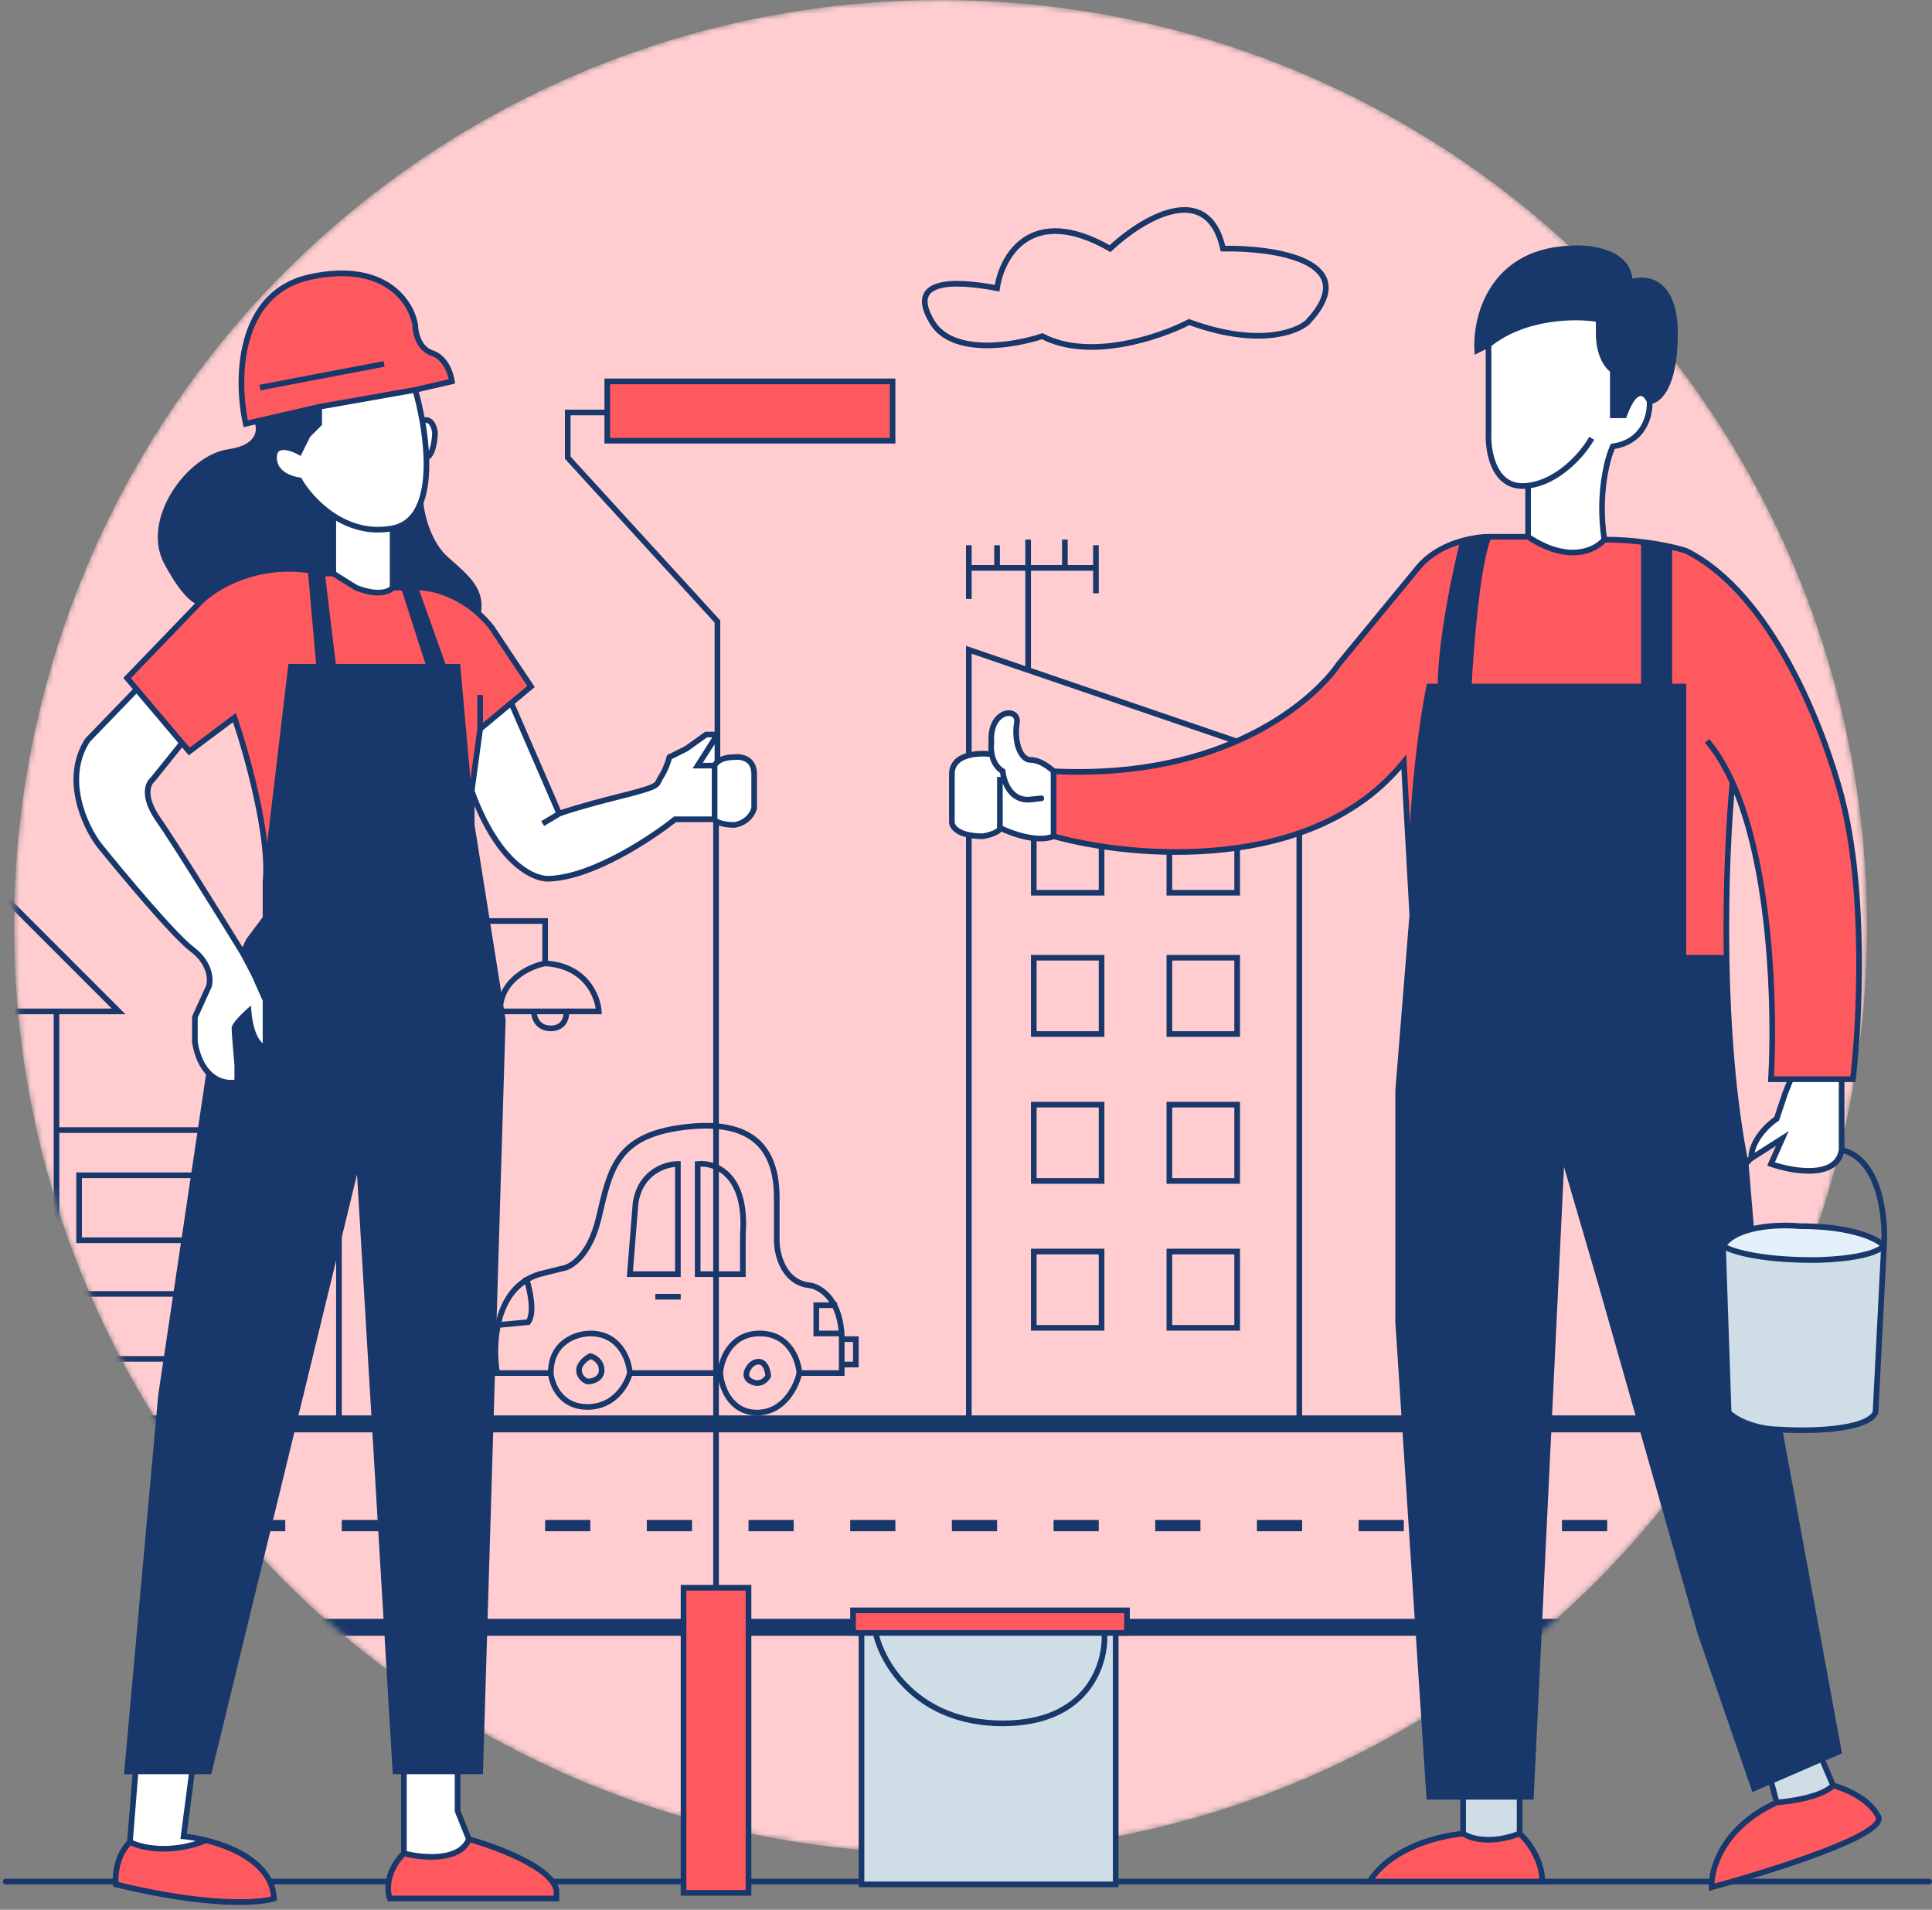 <svg width="342" height="338" viewBox="0 0 342 338" fill="none" xmlns="http://www.w3.org/2000/svg">
<rect x="0" y="0" width="342" height="338" fill="#808080" stroke="none"/>
<path d="M1 333H341.5" stroke="#18376B" stroke-linecap="round"/>
<mask id="mask0_38_17" style="mask-type:alpha" maskUnits="userSpaceOnUse" x="2" y="0" width="329" height="328">
<circle r="164" transform="matrix(-1 0 0 1 166.5 164)" fill="#FFCDCF"/>
</mask>
<g mask="url(#mask0_38_17)">
<circle r="164" transform="matrix(-1 0 0 1 166.5 164)" fill="#FFCDCF"/>
<path d="M171.5 251V115L230 135V251M182 118.5V96M171.5 100.5V97M171.5 100.5V105.5M171.5 100.5H176.5M194 100.5H188.5M194 104.5V97M176.5 100.5V97M176.5 100.5H188.5M188.5 100.5V96M60 251V158H67V163M67 251V163M67 163H96.5V170.5M96.5 170.5C93.833 171 88.5 173.4 88.5 179H94.5M96.5 170.5C103.7 170.9 105.833 176.333 106 179H100.25M94.5 179C94.5 180 95.1 182 97.5 182C99.9 182 100.333 180 100.25 179M94.5 179H100.25M0 158L21 179H10M-5.5 179H10M10 179V200M10 241V200M10 200H48V251M97.5 243H88C87.629 240.851 87.49 237.628 88.152 234.5M97.5 243C97.5 237.4 102.167 236 104.5 236C109.7 236 111.333 240.667 111.5 243M97.5 243C97.667 245 99.2 249 104 249C108.8 249 111 245 111.5 243M149 237H151.5V241.5H149M149 237V241.5M149 237C149 236.655 148.991 236.322 148.972 236M141.5 243H149V241.5M141.5 243C141.333 240.667 139.7 236 134.5 236C129.3 236 127.667 240.667 127.5 243M141.5 243C141 245.333 138.8 250 134 250C129.2 250 127.667 245.333 127.5 243M127.5 243H111.5M93.227 226.5C93.906 226.09 94.66 225.752 95.5 225.5L99.5 224.5C101 224.333 104.4 222.3 106 215.5C108 207 109 201 121 199.5C133 198 137.5 203 137.5 212C137.5 219.2 137.5 220 137.5 219.5C137.5 222 138.7 227.1 143.5 227.5C144.631 227.706 146.459 228.685 147.694 231M93.227 226.5C93.818 228.333 94.7 232.4 93.5 234L88.152 234.5M93.227 226.5C90.316 228.259 88.822 231.331 88.152 234.5M147.694 231H144.5V236H148.972M147.694 231C148.36 232.249 148.854 233.886 148.972 236M116.5 229.5H120M195 158H183V144.5H195V158ZM219 158H207V144.5H219V158ZM195 183H183V169.5H195V183ZM219 183H207V169.5H219V183ZM195 209H183V195.5H195V209ZM219 209H207V195.5H219V209ZM195 235H183V221.5H195V235ZM219 235H207V221.5H219V235ZM176.5 51C177.333 45.333 182.5 36 196.5 44C202 38.833 213.7 31.6 216.5 44C225.667 43.833 241.5 46.2 231.5 57C229.5 58.833 222.5 61.4 210.5 57C205.333 59.667 192.9 63.9 184.5 59.5C179.5 61.167 168.6 63 165 57C160.5 49.5 168.5 49.5 176.5 51ZM14 208H40V219.5H14V208ZM14 229H40V240.5H14V229ZM133 241.5C133.833 240.833 135.6 240.3 136 243.5C135.667 244.167 134.6 245.3 133 244.5C131.4 243.7 132.333 242.167 133 241.5ZM104.5 240C105.167 240.167 106.5 240.9 106.5 242.5C106.5 244.1 104.833 244.5 104 244.5C103.5 244.333 102.5 243.7 102.5 242.5C102.5 241.3 103.833 240.333 104.5 240ZM120 225.5V206C117.833 206 113.3 207.4 112.5 213L111.5 225.5H120ZM123.5 225.5V206C126.5 205.667 132.3 207.7 131.5 218.5V225.5H123.5Z" stroke="#18376B" stroke-linecap="square"/>
<path d="M58.5 288H277.5M25.5 252H307.5" stroke="#18376B" stroke-width="3" stroke-linecap="square"/>
<path d="M25.5 270H307.5" stroke="#18376B" stroke-width="2" stroke-linecap="square" stroke-dasharray="6 12"/>
</g>
<path d="M51.5 118L47 156V162.5L44 166.5L43 168.7L45 172.5L47 177V185.5C46.167 185.333 44.4 183.8 44 179C43.167 179.75 41.5 181.4 41.5 182C41.5 182.6 41.833 186.583 42 188.5V191.5C40.769 191.808 38.666 191.661 36.952 189.917L37 190L28.5 247L22.5 313.5H24H34H37L63.5 204.5L70 313.5H71.5H81H85L89 180.5L83.5 146L81 118H78.5H76H59H56.5H51.5Z" fill="#18376B"/>
<path d="M35.5 106.5L22.5 120L24.192 122L32.231 131.5L33.5 133L41.5 127C43.667 133.333 47.8 148 47 156L51.5 118H56.5L55 100.979C45.419 99.468 38.111 103.889 35.5 106.5Z" fill="#FE595F"/>
<path d="M59 101.5H57.5C57.333 101.457 57.166 101.415 57 101.376L59 118H76L71.5 104H69.5C69 104.667 67 105.6 63 104L59 101.5Z" fill="#FE595F"/>
<path d="M53 85C51.5 84.833 48.5 83.8 48.5 81C48.5 78.2 51.5 79.167 53 80L54.5 77L56.5 75V72L45.5 74.538C46.167 76.026 46.1 79.2 40.5 80C33.5 81 25.5 92 29.5 99.5C32.7 105.5 34.833 106.667 35.5 106.5C38.111 103.889 45.419 99.468 55 100.979C55.656 101.083 56.323 101.214 57 101.376C57.166 101.415 57.333 101.457 57.5 101.5H59V91.262C56.097 89.364 54.018 86.781 53 85Z" fill="#18376B"/>
<path d="M69.5 93.5V104H71.5H73.5C75.604 103.86 80.33 104.664 84.635 108.5C85.271 104.5 83 102.5 79 99C75.8 96.2 74.632 91.167 74.447 89C73.548 91.337 71.992 93.025 69.5 93.5Z" fill="#18376B"/>
<path d="M55 100.979L56.5 118H59L57 101.376C56.323 101.214 55.656 101.083 55 100.979Z" fill="#18376B"/>
<path d="M78.5 118L73.5 104H71.5L76 118H78.5Z" fill="#18376B"/>
<path d="M56.5 72L73.5 69L80 67.5C79.833 66.167 78.9 63.3 76.5 62.5C74.1 61.7 73.5 58.833 73.5 57.5C72.833 53.5 68.2 46.2 55 49C41.8 51.8 41.833 67.5 43.5 75L45.5 74.538L56.5 72Z" fill="#FE595F"/>
<path d="M94 121.5L87 111C86.24 110.05 85.445 109.222 84.635 108.5C80.33 104.664 75.604 103.86 73.5 104L78.5 118H81L83.5 146V140L85 129L90.5 124.417L94 121.5Z" fill="#FE595F"/>
<path d="M107.5 67.5V73V78H158V67.5H107.5Z" fill="#FE595F"/>
<path d="M121 335H132.5V281H126.75H121V335Z" fill="#FE595F"/>
<path d="M98.5 334.5C97.7 330.5 87.833 326.833 83 325.5C81.4 329.5 74.666 328.833 71.5 328C68.3 331.2 68.5 334.667 69 336H98.5V334.5Z" fill="#FE595F"/>
<path fill-rule="evenodd" clip-rule="evenodd" d="M56.5 75V72L73.5 69C73.95 70.558 74.403 72.456 74.763 74.5C75.342 74.167 76.6 74.1 77 76.5C76.981 77.833 76.649 80.6 75.472 81C75.569 83.929 75.309 86.762 74.447 89C73.548 91.337 71.992 93.025 69.5 93.5V104C69 104.667 67 105.6 63 104L59 101.5V91.262C56.097 89.364 54.018 86.781 53 85C51.5 84.833 48.5 83.8 48.5 81C48.5 78.2 51.5 79.167 53 80L54.5 77L56.5 75ZM83.5 140C88.3 153.2 94.833 155.833 97.5 155.5C105.1 155.1 115.333 148.333 119.5 145H126.5C126.554 145.109 126.64 145.206 126.75 145.294C127.45 145.851 129.136 146 130 146C132.4 145.6 133.333 143.833 133.5 143V137C133.5 134.2 131.167 133.833 130 134C128.453 134 127.516 134.415 127 134.845V130H125L121.5 132.5L118.5 134C118.333 134.667 117.8 136.3 117 137.5C116.825 137.762 116.727 137.978 116.641 138.167C116.234 139.061 116.103 139.349 109.5 141C103.1 142.6 99.833 143.667 99 144L90.5 124.417L85 129L83.5 140ZM24.192 122L32.231 131.5L27 138C26.167 138.667 25.2 141 28 145C30.8 149 39.167 162.467 43 168.7L45 172.5L47 177V185.5C46.167 185.333 44.4 183.8 44 179C43.167 179.75 41.5 181.4 41.5 182C41.5 182.6 41.833 186.583 42 188.5V191.5C40.769 191.808 38.666 191.661 36.952 189.917C35.881 188.827 34.961 187.115 34.5 184.5V180L37 174.5C37.333 173.333 37.2 170.4 34 168C30.8 165.6 21.667 154.667 17.5 149.5C15 146.167 11.1 137.8 15.5 131L24.192 122ZM24 313.5L23 326C24.833 326.967 30.1 328.26 36.5 325.7C35.021 325.335 33.633 325.11 32.5 325L34 313.5H24ZM71.5 313.5V328C74.666 328.833 81.4 329.5 83 325.5L81 320.5V313.5H71.5Z" fill="white"/>
<path d="M20.5 333.5C36.9 337.5 46 336.833 48.5 336C48.188 330.068 41.762 326.999 36.5 325.7C30.1 328.26 24.833 326.967 23 326C20.6 328.4 20.333 332 20.5 333.5Z" fill="#FE595F"/>
<path d="M152.5 289V333.5H197.5V289H195.5C195.833 294.333 192.7 305 177.5 305C162.3 305 156.167 294.333 155 289H152.5Z" fill="#CFDDE6"/>
<path d="M155 289C156.167 294.333 162.3 305 177.5 305C192.7 305 195.833 294.333 195.5 289H155Z" fill="#CFDDE6"/>
<path d="M199.5 285H151V289H152.5H155H195.5H197.5H199.5V285Z" fill="#FE595F"/>
<path d="M261.5 62L263.5 61C269.9 55.8 279.167 55.833 283 56.5V59C283 63 284.667 65 285.5 65.5V73.5H287.5C289.554 67.9 291.356 69.5 292 71C293.5 71 296.5 68.6 296.5 59C296.5 49.4 291.167 49 288.5 50C288.5 44.4 281.167 43.667 277.5 44C263.9 44.8 261.167 56.333 261.5 62Z" fill="#18376B"/>
<path d="M250 162L247.5 193V234L253 318H259H269H271L276.5 203.5L283.5 227.5L301 289L310.5 316.5L313.5 315.2L322.5 311.3L325.5 310L315 253C310.2 252.927 307 250.97 306 250L305 220.5C305 212.867 307.295 208.147 309.028 206C306.74 194.505 305.83 181.405 305.635 169.5H298V121.5H295.5H291H260H255H253C251.667 128 249.2 145.2 250 162Z" fill="#18376B"/>
<path d="M309.028 206C307.295 208.147 305 212.867 305 220.5C305.994 219.008 307.882 218.095 310 217.56L309.028 206Z" fill="#18376B"/>
<path d="M260 121.5C260.333 114.667 261.5 99.8 263.5 95C262.436 95 260.805 95.175 259 95.665C257.667 100.943 255 113.5 255 121.5H260Z" fill="#18376B"/>
<path d="M295.5 121.5V96.715C294.242 96.443 292.718 96.169 291 95.951V121.5H295.5Z" fill="#18376B"/>
<path d="M326 191H328C329.167 181.333 330.4 157.8 326 141C322.833 129 313.7 105.1 298.5 97.5C297.855 97.285 296.826 97.001 295.5 96.715V121.5H298V169.5H305.635C305.423 156.549 306.059 145.013 306.69 138.5C313.566 153.802 314.21 178.794 313.5 191H317H326Z" fill="#FE595F"/>
<path d="M284 95.5C282.5 97.333 277.7 99.8 270.5 95H263.5C261.5 99.8 260.333 114.667 260 121.5H291V95.951C288.908 95.685 286.53 95.5 284 95.5Z" fill="#FE595F"/>
<path d="M251 100.5L237 117.5C232.667 123.833 217 138 186.5 136.5V148C200.5 151.896 232.5 154.72 248.5 134.845L250 162C249.2 145.2 251.667 128 253 121.5H255C255 113.5 257.667 100.943 259 95.665C256.279 96.403 253.164 97.855 251 100.5Z" fill="#FE595F"/>
<path d="M315 253C320 253.333 330.4 253.2 332 250L333.5 220.5C331.5 222.5 324.333 223 321 223C311.102 223 306.209 221.333 305 220.5L306 250C307 250.97 310.2 252.927 315 253Z" fill="#CFDDE6"/>
<path d="M305 220.5C306.209 221.333 311.102 223 321 223C324.333 223 331.5 222.5 333.5 220.5C332.5 219.333 328.1 217 318.5 217C316.45 216.805 312.994 216.804 310 217.56C307.882 218.095 305.994 219.008 305 220.5Z" fill="#E4F1FA"/>
<path d="M324.5 316L322.5 311.3L313.5 315.2L314.5 319C317 318.833 322.5 318 324.5 316Z" fill="#CFDDE6"/>
<path d="M269 324.5V318H259V324.5C260.167 325.333 263.8 326.5 269 324.5Z" fill="#CFDDE6"/>
<path d="M332.5 321.5C330.9 318.3 326.5 316.5 324.5 316C322.5 318 317 318.833 314.5 319C304.9 323.4 302.833 330.833 303 334C313.5 331.167 334.1 324.7 332.5 321.5Z" fill="#FE595F"/>
<path fill-rule="evenodd" clip-rule="evenodd" d="M263.5 76.5V61C269.9 55.8 279.167 55.833 283 56.5V59C283 63 284.667 65 285.5 65.5V73.5H287.5C289.554 67.9 291.356 69.5 292 71C292.167 73.333 291.1 78.2 285.5 79C284.5 81.167 282.8 87.5 284 95.5C282.5 97.333 277.7 99.8 270.5 95V85.952C270.334 85.972 270.168 85.988 270 86C264.4 86.4 263.333 79.833 263.5 76.5ZM326 191H317L316 193.5L314.5 198C313 199 310 201.8 310 205L315.5 201.5L313.5 206C317.333 207.333 325.2 208.7 326 203.5V191ZM177 146.5C179 147.5 183.7 149.2 186.5 148V136.5C185.833 135.833 184.1 134.5 182.5 134.5C180.5 134.5 179.5 131 180 128C180.5 125 175 125.5 175.5 131.5C175.431 131.984 175.419 132.719 175.571 133.5C173.214 133.167 168.5 133.4 168.5 137V145.5C168.5 146.333 169.6 148 174 148C175 147.833 177 147.3 177 146.5Z" fill="white"/>
<path d="M273 333C273 329 270.333 325.667 269 324.5C263.8 326.5 260.167 325.333 259 324.5C248.6 325.7 243.667 330.667 242.5 333H273Z" fill="#FE595F"/>
<path d="M53 85L53.434 84.752L53.308 84.531L53.055 84.503L53 85ZM53 80L52.757 80.437L53.214 80.691L53.447 80.224L53 80ZM54.5 77L54.146 76.647L54.089 76.704L54.053 76.776L54.5 77ZM56.5 75L56.853 75.354L57 75.207V75H56.5ZM56.5 72L56.413 71.508L56.4 71.51L56.388 71.513L56.5 72ZM80 67.5L80.112 67.987L80.552 67.886L80.496 67.438L80 67.5ZM73.5 57.5H74V57.459L73.993 57.418L73.5 57.5ZM43.5 75L43.012 75.109L43.121 75.601L43.612 75.487L43.5 75ZM40.5 80L40.571 80.495L40.5 80ZM29.5 99.5L29.059 99.735L29.5 99.5ZM57.5 101.5L57.374 101.984L57.436 102H57.5V101.5ZM59 91.262L59.273 90.843L59 91.262ZM63 104L62.735 104.424L62.773 104.448L62.814 104.464L63 104ZM87 111L87.416 110.723L87.404 110.705L87.39 110.688L87 111ZM94 121.5L94.32 121.884L94.665 121.597L94.416 121.223L94 121.5ZM85.5 123.5V123H84.5V123.5H85.5ZM22.5 120L22.14 119.653L21.827 119.978L22.118 120.323L22.5 120ZM33.5 133L33.118 133.323L33.423 133.683L33.8 133.4L33.5 133ZM41.5 127L41.973 126.838L41.75 126.187L41.2 126.6L41.5 127ZM47 156L46.502 155.95L46.5 155.975V156H47ZM51.5 118V117.5H51.056L51.003 117.941L51.5 118ZM81 118L81.498 117.956L81.457 117.5H81V118ZM83.5 146L83.002 146.045L83.003 146.062L83.006 146.079L83.5 146ZM89 180.5L89.5 180.515L89.501 180.468L89.494 180.421L89 180.5ZM85 313.5V314H85.485L85.5 313.515L85 313.5ZM70 313.5L69.501 313.53L69.529 314H70V313.5ZM63.5 204.5L63.03 204.329L63.021 204.355L63.014 204.382L63.5 204.5ZM37 313.5V314H37.393L37.486 313.618L37 313.5ZM22.5 313.5L22.002 313.455L21.953 314H22.5V313.5ZM28.5 247L28.005 246.926L28.003 246.941L28.002 246.955L28.5 247ZM37 190L37.494 190.074L37.52 189.901L37.433 189.75L37 190ZM44 166.5L43.6 166.2L43.567 166.244L43.545 166.293L44 166.5ZM47 162.5L47.4 162.8L47.5 162.667V162.5H47ZM57 101.376L57.116 100.889L57 101.376ZM90.5 124.417L90.18 124.033L90.18 124.033L90.5 124.417ZM117 137.5L117.416 137.777L117.416 137.777L117 137.5ZM118.5 134L118.276 133.553L118.071 133.656L118.015 133.879L118.5 134ZM121.5 132.5L121.723 132.947L121.759 132.93L121.791 132.907L121.5 132.5ZM125 130V129.5H124.84L124.709 129.593L125 130ZM123.5 135.5L123.078 135.232L122.589 136H123.5V135.5ZM119.5 145V144.5H119.324L119.188 144.61L119.5 145ZM97.5 155.5L97.474 155.001L97.456 155.002L97.438 155.004L97.5 155.5ZM83.5 140L83.004 139.933L83 139.966V140H83.5ZM130 134V134.5H130.035L130.071 134.495L130 134ZM133.5 143L133.99 143.098L134 143.05V143H133.5ZM130 146V146.5H130.041L130.082 146.493L130 146ZM96.243 145.071L95.814 145.329L96.328 146.186L96.757 145.929L96.243 145.071ZM32.231 131.5L32.612 131.177L32.612 131.177L32.231 131.5ZM27 138L27.312 138.391L27.355 138.356L27.389 138.314L27 138ZM45 172.5L45.457 172.297L45.45 172.282L45.442 172.267L45 172.5ZM47 177H47.5V176.894L47.457 176.797L47 177ZM47 185.5L46.902 185.99L47.5 186.11V185.5H47ZM44 179L44.498 178.959L44.414 177.954L43.665 178.628L44 179ZM42 188.5H42.5V188.478L42.498 188.457L42 188.5ZM42 191.5L42.121 191.985L42.5 191.89V191.5H42ZM34.5 184.5H34V184.544L34.008 184.587L34.5 184.5ZM34.5 180L34.045 179.793L34 179.892V180H34.5ZM37 174.5L37.455 174.707L37.47 174.673L37.481 174.637L37 174.5ZM17.5 149.5L17.1 149.8L17.105 149.807L17.111 149.814L17.5 149.5ZM15.5 131L15.14 130.653L15.107 130.688L15.08 130.728L15.5 131ZM67.97 193.671L68.141 193.201L67.201 192.859L67.03 193.329L67.97 193.671ZM74.763 74.5L74.27 74.587L74.763 74.5ZM77 76.5L77.5 76.507L77.501 76.462L77.493 76.418L77 76.5ZM74.447 89L73.981 88.82L74.447 89ZM79 99L79.329 98.624L79.329 98.624L79 99ZM84.635 108.5L84.303 108.873L84.303 108.873L84.635 108.5ZM81 320.5H80.5V320.596L80.536 320.686L81 320.5ZM98.5 334.5H99V334.451L98.99 334.402L98.5 334.5ZM98.5 336V336.5H99V336H98.5ZM69 336L68.532 336.176L68.653 336.5H69V336ZM32.5 325L32.004 324.935L31.937 325.448L32.452 325.498L32.5 325ZM48.5 336L48.658 336.474L49.019 336.354L48.999 335.974L48.5 336ZM20.5 333.5L20.003 333.555L20.042 333.903L20.381 333.986L20.5 333.5ZM36.5 325.7L36.62 325.215L36.5 325.7ZM46.406 68.009L45.915 68.103L46.102 69.085L46.593 68.991L46.406 68.009ZM67.593 64.991L68.085 64.898L67.897 63.915L67.406 64.009L67.593 64.991ZM121 335H120.5V335.5H121V335ZM132.5 335V335.5H133V335H132.5ZM132.5 281H133V280.5H132.5V281ZM121 281V280.5H120.5V281H121ZM126.75 145.294L127.061 144.903L126.75 145.294ZM127 134.845L127.32 135.229L127 134.845ZM127 110H127.5V109.806L127.369 109.663L127 110ZM100.5 81H100V81.194L100.131 81.337L100.5 81ZM100.5 73V72.5H100V73H100.5ZM107.5 67.5V67H107V67.5H107.5ZM158 67.5H158.5V67H158V67.5ZM158 78V78.5H158.5V78H158ZM107.5 78H107V78.5H107.5V78ZM151 285V284.5H150.5V285H151ZM199.5 285H200V284.5H199.5V285ZM199.5 289V289.5H200V289H199.5ZM151 289H150.5V289.5H151V289ZM152.5 333.5H152V334H152.5V333.5ZM197.5 333.5V334H198V333.5H197.5ZM263.5 76.5L263.999 76.525L264 76.513V76.5H263.5ZM270 86L269.964 85.501L270 86ZM281.929 78.257L282.186 77.829L281.328 77.314L281.071 77.743L281.929 78.257ZM285.5 79L285.429 78.505L285.16 78.544L285.046 78.791L285.5 79ZM251 100.5L251.386 100.818L251.387 100.817L251 100.5ZM237 117.5L236.614 117.182L236.6 117.199L236.587 117.218L237 117.5ZM248.5 134.845L248.999 134.817L248.927 133.516L248.11 134.531L248.5 134.845ZM250 162L250.498 162.04L250.501 162.008L250.499 161.976L250 162ZM247.5 193L247.001 192.96L247 192.98V193H247.5ZM247.5 234H247V234.016L247.001 234.033L247.5 234ZM253 318L252.501 318.033L252.532 318.5H253V318ZM271 318V318.5H271.476L271.499 318.024L271 318ZM276.5 203.5L276.98 203.36L276.965 203.31L276.941 203.265L276.5 203.5ZM283.5 227.5L283.981 227.363L283.98 227.36L283.5 227.5ZM301 289L300.519 289.137L300.523 289.15L300.527 289.163L301 289ZM310.5 316.5L310.027 316.663L310.203 317.173L310.699 316.959L310.5 316.5ZM325.5 310L325.699 310.459L326.064 310.301L325.992 309.91L325.5 310ZM315 253L315.033 252.501L315.02 252.5L315.007 252.5L315 253ZM332 250L332.447 250.224L332.494 250.13L332.499 250.025L332 250ZM328 191V191.5H328.443L328.496 191.06L328 191ZM326 141L326.484 140.873L326.483 140.873L326 141ZM298.5 97.5L298.723 97.053L298.692 97.037L298.658 97.026L298.5 97.5ZM313.5 191L313.001 190.971L312.97 191.5H313.5V191ZM302.887 131.183L302.57 130.797L301.796 131.43L302.113 131.817L302.887 131.183ZM316 193.5L315.536 193.314L315.53 193.328L315.526 193.342L316 193.5ZM314.5 198L314.777 198.416L314.92 198.321L314.974 198.158L314.5 198ZM315.5 201.5L315.957 201.703L316.63 200.188L315.231 201.078L315.5 201.5ZM313.5 206L313.043 205.797L312.822 206.294L313.336 206.472L313.5 206ZM305 220.5H304.5V220.509L304.5 220.517L305 220.5ZM318.5 217L318.452 217.498L318.476 217.5H318.5V217ZM306 250L305.5 250.017L305.507 250.219L305.652 250.359L306 250ZM268.941 188.265L268.706 187.824L267.823 188.294L268.059 188.735L268.941 188.265ZM305.635 169.5L306.135 169.492L306.135 169.492L305.635 169.5ZM298 169.5H297.5V170H298V169.5ZM298 121.5H298.5V121H298V121.5ZM253 121.5V121H252.592L252.51 121.4L253 121.5ZM259 95.665L258.869 95.182L258.869 95.182L259 95.665ZM291 95.951L291.063 95.455L291 95.951ZM175.5 131.5L175.995 131.571L176.003 131.515L175.998 131.459L175.5 131.5ZM177.5 136.5L177.998 136.455L177.975 136.202L177.757 136.071L177.5 136.5ZM182.5 141.5L182.445 141.003L182.5 141.5ZM175.571 133.5L176.062 133.404L175.571 133.5ZM174 148V148.5H174.041L174.082 148.493L174 148ZM177.5 138V137.5H176.5V138H177.5ZM322.5 311.3L322.301 310.841L322.301 310.841L322.5 311.3ZM303 334L302.501 334.026L302.533 334.644L303.13 334.483L303 334ZM273 333V333.5H273.5V333H273ZM242.5 333L242.053 332.776L241.691 333.5H242.5V333ZM261.5 62L261.001 62.029L261.045 62.786L261.723 62.447L261.5 62ZM277.5 44L277.529 44.499L277.537 44.499L277.545 44.498L277.5 44ZM288.5 50H288V50.722L288.675 50.468L288.5 50ZM287.5 73.5V74H287.849L287.969 73.672L287.5 73.5ZM285.5 73.5H285V74H285.5V73.5ZM285.5 65.5H286V65.217L285.757 65.071L285.5 65.5ZM283 56.5H283.5V56.079L283.086 56.007L283 56.5ZM36.952 189.917L37.308 189.566L37.308 189.566L36.952 189.917ZM116.641 138.167L117.096 138.374L117.096 138.374L116.641 138.167ZM53.055 84.503C52.364 84.426 51.321 84.146 50.466 83.572C49.625 83.008 49 82.188 49 81H48C48 82.612 48.875 83.709 49.909 84.403C50.929 85.087 52.136 85.407 52.945 85.497L53.055 84.503ZM49 81C49 80.386 49.163 80.073 49.337 79.907C49.516 79.737 49.794 79.639 50.19 79.638C50.999 79.634 52.034 80.035 52.757 80.437L53.243 79.563C52.466 79.131 51.25 78.633 50.185 78.638C49.643 78.64 49.077 78.774 48.647 79.183C48.212 79.598 48 80.213 48 81H49ZM53.447 80.224L54.947 77.224L54.053 76.776L52.553 79.776L53.447 80.224ZM54.853 77.354L56.853 75.354L56.146 74.647L54.146 76.647L54.853 77.354ZM57 75V72H56V75H57ZM56.587 72.492L73.587 69.492L73.413 68.508L56.413 71.508L56.587 72.492ZM73.612 69.487L80.112 67.987L79.888 67.013L73.388 68.513L73.612 69.487ZM80.496 67.438C80.406 66.715 80.113 65.602 79.523 64.555C78.933 63.507 78.016 62.478 76.658 62.026L76.342 62.974C77.384 63.322 78.134 64.126 78.652 65.046C79.17 65.965 79.427 66.951 79.504 67.562L80.496 67.438ZM76.658 62.026C75.63 61.683 74.968 60.895 74.555 59.992C74.139 59.084 74 58.107 74 57.5H73C73 58.226 73.161 59.349 73.645 60.408C74.132 61.472 74.969 62.517 76.342 62.974L76.658 62.026ZM73.993 57.418C73.64 55.298 72.248 52.347 69.232 50.287C66.203 48.218 61.598 47.089 54.896 48.511L55.104 49.489C61.602 48.111 65.913 49.232 68.668 51.113C71.435 53.003 72.693 55.702 73.007 57.582L73.993 57.418ZM54.896 48.511C48.063 49.96 44.66 54.768 43.193 60.105C41.732 65.419 42.167 71.305 43.012 75.109L43.988 74.892C43.166 71.195 42.752 65.481 44.157 60.37C45.556 55.282 48.737 50.84 55.104 49.489L54.896 48.511ZM43.612 75.487L45.612 75.026L45.388 74.051L43.388 74.513L43.612 75.487ZM45.612 75.026L56.612 72.487L56.388 71.513L45.388 74.051L45.612 75.026ZM45.044 74.743C45.328 75.378 45.45 76.367 44.919 77.274C44.392 78.172 43.147 79.117 40.429 79.505L40.571 80.495C43.453 80.083 45.041 79.041 45.781 77.78C46.516 76.528 46.338 75.186 45.956 74.334L45.044 74.743ZM40.429 79.505C36.73 80.033 32.87 83.164 30.451 87.048C28.029 90.936 26.94 95.762 29.059 99.735L29.941 99.265C28.06 95.738 28.971 91.314 31.299 87.577C33.63 83.836 37.269 80.967 40.571 80.495L40.429 79.505ZM29.059 99.735C30.672 102.759 32.032 104.597 33.096 105.665C33.627 106.199 34.097 106.553 34.499 106.764C34.885 106.965 35.279 107.071 35.621 106.985L35.379 106.015C35.388 106.013 35.265 106.035 34.963 105.877C34.678 105.728 34.289 105.447 33.804 104.96C32.835 103.986 31.528 102.241 29.941 99.265L29.059 99.735ZM57.5 102H59V101H57.5V102ZM69.406 93.009C65.437 93.765 61.996 92.622 59.273 90.843L58.726 91.68C61.61 93.565 65.311 94.807 69.594 93.991L69.406 93.009ZM59.273 90.843C56.445 88.995 54.418 86.474 53.434 84.752L52.566 85.248C53.617 87.088 55.748 89.734 58.726 91.68L59.273 90.843ZM59.5 101.5V91.262H58.5V101.5H59.5ZM69 93.5V104H70V93.5H69ZM69.1 103.7C68.959 103.888 68.483 104.246 67.508 104.353C66.546 104.459 65.13 104.314 63.186 103.536L62.814 104.464C64.87 105.287 66.453 105.475 67.617 105.347C68.767 105.221 69.541 104.779 69.9 104.3L69.1 103.7ZM63.265 103.576L59.265 101.076L58.735 101.924L62.735 104.424L63.265 103.576ZM86.584 111.277L93.584 121.777L94.416 121.223L87.416 110.723L86.584 111.277ZM85.5 129V123.5H84.5V129H85.5ZM35.14 106.153L22.14 119.653L22.86 120.347L35.86 106.847L35.14 106.153ZM33.8 133.4L41.8 127.4L41.2 126.6L33.2 132.6L33.8 133.4ZM41.027 127.162C42.105 130.313 43.675 135.545 44.874 140.983C46.077 146.436 46.894 152.036 46.502 155.95L47.497 156.05C47.906 151.965 47.056 146.231 45.851 140.767C44.642 135.288 43.062 130.02 41.973 126.838L41.027 127.162ZM47.496 156.059L51.996 118.059L51.003 117.941L46.503 155.941L47.496 156.059ZM80.502 118.045L83.002 146.045L83.998 145.956L81.498 117.956L80.502 118.045ZM83.006 146.079L88.506 180.579L89.494 180.421L83.994 145.921L83.006 146.079ZM88.5 180.485L84.5 313.485L85.5 313.515L89.5 180.515L88.5 180.485ZM70.499 313.47L63.999 204.47L63.001 204.53L69.501 313.53L70.499 313.47ZM63.014 204.382L36.514 313.382L37.486 313.618L63.986 204.618L63.014 204.382ZM22.998 313.545L28.998 247.045L28.002 246.955L22.002 313.455L22.998 313.545ZM28.994 247.074L37.494 190.074L36.505 189.926L28.005 246.926L28.994 247.074ZM44.4 166.8L47.4 162.8L46.6 162.2L43.6 166.2L44.4 166.8ZM47.5 162.5V156H46.5V162.5H47.5ZM51.5 118.5H56.5V117.5H51.5V118.5ZM35.853 106.854C38.373 104.334 45.528 99.991 54.922 101.473L55.078 100.485C45.31 98.944 37.848 103.445 35.146 106.147L35.853 106.854ZM56.998 117.956L55.498 100.935L54.502 101.023L56.002 118.044L56.998 117.956ZM56.5 118.5H59V117.5H56.5V118.5ZM54.922 101.473C55.565 101.574 56.22 101.703 56.884 101.862L57.116 100.889C56.427 100.725 55.747 100.591 55.078 100.485L54.922 101.473ZM56.884 101.862C57.047 101.901 57.21 101.942 57.374 101.984L57.625 101.016C57.455 100.972 57.285 100.93 57.116 100.889L56.884 101.862ZM59.496 117.94L57.496 101.316L56.504 101.435L58.504 118.06L59.496 117.94ZM78.5 118.5H81V117.5H78.5V118.5ZM73.029 104.168L78.029 118.168L78.971 117.832L73.971 103.832L73.029 104.168ZM59 118.5H76V117.5H59V118.5ZM76 118.5H78.5V117.5H76V118.5ZM69.5 104.5H71.5V103.5H69.5V104.5ZM71.5 104.5H73.5V103.5H71.5V104.5ZM76.476 117.847L71.976 103.847L71.024 104.153L75.524 118.153L76.476 117.847ZM93.68 121.116L90.18 124.033L90.82 124.801L94.32 121.884L93.68 121.116ZM90.18 124.033L84.68 128.616L85.32 129.384L90.82 124.801L90.18 124.033ZM90.041 124.616L98.541 144.199L99.459 143.801L90.959 124.218L90.041 124.616ZM99.186 144.464C99.985 144.145 103.223 143.085 109.621 141.485L109.379 140.515C102.976 142.116 99.681 143.189 98.814 143.536L99.186 144.464ZM117.416 137.777C118.261 136.51 118.812 134.815 118.985 134.121L118.015 133.879C117.855 134.519 117.339 136.09 116.584 137.223L117.416 137.777ZM118.723 134.447L121.723 132.947L121.276 132.053L118.276 133.553L118.723 134.447ZM121.791 132.907L125.291 130.407L124.709 129.593L121.209 132.093L121.791 132.907ZM125 130.5H127V129.5H125V130.5ZM126.578 129.732L123.078 135.232L123.922 135.769L127.422 130.269L126.578 129.732ZM123.5 136H126.5V135H123.5V136ZM126 135.5V145H127V135.5H126ZM126.5 144.5H119.5V145.5H126.5V144.5ZM119.188 144.61C117.125 146.259 113.551 148.767 109.551 150.909C105.539 153.059 101.161 154.807 97.474 155.001L97.526 155.999C101.439 155.793 105.977 153.958 110.023 151.791C114.082 149.617 117.708 147.074 119.812 145.391L119.188 144.61ZM97.438 155.004C96.291 155.147 94.129 154.656 91.631 152.45C89.143 150.253 86.35 146.374 83.97 139.829L83.03 140.171C85.45 146.827 88.324 150.864 90.969 153.2C93.605 155.527 96.042 156.186 97.562 155.996L97.438 155.004ZM83 140V146H84V140H83ZM83.995 140.068L85.495 129.068L84.504 128.933L83.004 139.933L83.995 140.068ZM130.071 134.495C130.58 134.422 131.333 134.472 131.937 134.821C132.502 135.146 133 135.767 133 137H134C134 135.434 133.331 134.471 132.437 133.955C131.583 133.462 130.587 133.411 129.929 133.505L130.071 134.495ZM133 137V143H134V137H133ZM133.01 142.902C132.875 143.575 132.073 145.148 129.918 145.507L130.082 146.493C132.727 146.052 133.791 144.092 133.99 143.098L133.01 142.902ZM98.743 143.571L96.243 145.071L96.757 145.929L99.257 144.429L98.743 143.571ZM31.849 131.823L33.118 133.323L33.882 132.677L32.612 131.177L31.849 131.823ZM31.841 131.187L26.61 137.687L27.389 138.314L32.62 131.814L31.841 131.187ZM26.688 137.61C25.552 138.518 24.721 141.188 27.59 145.287L28.41 144.713C25.678 140.812 26.781 138.816 27.312 138.391L26.688 137.61ZM43.455 168.907L44.455 166.707L43.545 166.293L42.545 168.493L43.455 168.907ZM27.59 145.287C30.38 149.272 38.737 162.722 42.574 168.962L43.426 168.438C39.596 162.211 31.22 148.729 28.41 144.713L27.59 145.287ZM42.557 168.933L44.557 172.733L45.442 172.267L43.442 168.467L42.557 168.933ZM44.543 172.703L46.543 177.203L47.457 176.797L45.457 172.297L44.543 172.703ZM46.5 177V185.5H47.5V177H46.5ZM47.098 185.01C46.873 184.965 46.324 184.67 45.767 183.732C45.22 182.81 44.694 181.305 44.498 178.959L43.502 179.042C43.706 181.495 44.263 183.157 44.907 184.243C45.543 185.313 46.294 185.869 46.902 185.99L47.098 185.01ZM43.665 178.628C43.24 179.011 42.601 179.624 42.065 180.223C41.798 180.521 41.547 180.826 41.359 181.104C41.265 181.243 41.181 181.385 41.118 181.523C41.059 181.654 41 181.821 41 182H42C42 182.029 41.993 182.014 42.028 181.936C42.06 181.867 42.112 181.775 42.188 181.663C42.339 181.44 42.556 181.173 42.81 180.89C43.315 180.326 43.927 179.739 44.334 179.372L43.665 178.628ZM41 182C41 182.629 41.337 186.646 41.502 188.543L42.498 188.457C42.33 186.521 42 182.572 42 182H41ZM41.5 188.5V191.5H42.5V188.5H41.5ZM35 184.5V180H34V184.5H35ZM34.955 180.207L37.455 174.707L36.545 174.293L34.045 179.793L34.955 180.207ZM37.481 174.637C37.87 173.274 37.668 170.126 34.3 167.6L33.7 168.4C36.732 170.674 36.796 173.392 36.519 174.363L37.481 174.637ZM34.3 167.6C33.537 167.028 32.392 165.923 31.02 164.479C29.656 163.043 28.089 161.296 26.489 159.459C23.29 155.786 19.97 151.766 17.889 149.186L17.111 149.814C19.197 152.401 22.526 156.431 25.735 160.116C27.34 161.958 28.917 163.717 30.295 165.168C31.666 166.611 32.863 167.772 33.7 168.4L34.3 167.6ZM17.9 149.2C16.686 147.582 15.121 144.722 14.401 141.443C13.682 138.169 13.814 134.526 15.92 131.272L15.08 130.728C12.786 134.274 12.668 138.214 13.424 141.657C14.179 145.095 15.813 148.085 17.1 149.8L17.9 149.2ZM22.118 120.323L23.811 122.323L24.574 121.677L22.882 119.677L22.118 120.323ZM23.811 122.323L31.849 131.823L32.612 131.177L24.574 121.677L23.811 122.323ZM15.86 131.347L24.552 122.347L23.832 121.653L15.14 130.653L15.86 131.347ZM63.97 204.671L67.97 193.671L67.03 193.329L63.03 204.329L63.97 204.671ZM73.02 69.139C73.465 70.679 73.913 72.56 74.27 74.587L75.255 74.413C74.892 72.351 74.435 70.436 73.98 68.861L73.02 69.139ZM75.012 74.933C75.197 74.827 75.465 74.779 75.706 74.913C75.95 75.047 76.318 75.45 76.507 76.582L77.493 76.418C77.282 75.151 76.821 74.386 76.19 74.038C75.558 73.688 74.907 73.84 74.513 74.067L75.012 74.933ZM74.27 74.587C74.634 76.652 74.901 78.864 74.972 81.017L75.972 80.984C75.898 78.773 75.625 76.514 75.255 74.413L74.27 74.587ZM76.5 76.493C76.491 77.133 76.406 78.117 76.186 78.976C76.076 79.406 75.938 79.782 75.773 80.063C75.606 80.349 75.444 80.481 75.311 80.527L75.633 81.473C76.088 81.319 76.41 80.955 76.636 80.568C76.866 80.176 77.032 79.702 77.155 79.224C77.4 78.267 77.49 77.2 77.5 76.507L76.5 76.493ZM74.972 81.017C75.068 83.916 74.808 86.672 73.981 88.82L74.914 89.18C75.81 86.852 76.07 83.942 75.972 80.984L74.972 81.017ZM73.981 88.82C73.124 91.044 71.682 92.575 69.406 93.009L69.594 93.991C72.301 93.475 73.971 91.629 74.914 89.18L73.981 88.82ZM73.949 89.043C74.045 90.171 74.393 92.017 75.125 93.94C75.856 95.862 76.986 97.903 78.671 99.376L79.329 98.624C77.814 97.298 76.759 95.422 76.06 93.585C75.362 91.75 75.034 89.996 74.945 88.958L73.949 89.043ZM73.533 104.499C75.509 104.367 80.101 105.13 84.303 108.873L84.968 108.127C80.558 104.198 75.699 103.352 73.467 103.501L73.533 104.499ZM84.303 108.873C85.092 109.576 85.867 110.385 86.609 111.312L87.39 110.688C86.613 109.716 85.798 108.867 84.968 108.127L84.303 108.873ZM78.671 99.376C80.687 101.141 82.199 102.471 83.144 103.846C84.061 105.181 84.439 106.552 84.141 108.422L85.129 108.579C85.467 106.449 85.027 104.82 83.968 103.279C82.936 101.779 81.312 100.359 79.329 98.624L78.671 99.376ZM85 313H81V314H85V313ZM80.5 313.5V320.5H81.5V313.5H80.5ZM80.536 320.686L82.536 325.686L83.464 325.314L81.464 320.314L80.536 320.686ZM82.867 325.982C85.262 326.643 88.905 327.882 92.039 329.447C93.607 330.23 95.029 331.085 96.1 331.978C97.184 332.881 97.843 333.767 98.01 334.598L98.99 334.402C98.756 333.233 97.882 332.161 96.74 331.21C95.586 330.248 94.089 329.353 92.486 328.553C89.278 326.951 85.571 325.691 83.133 325.018L82.867 325.982ZM98 334.5V336H99V334.5H98ZM98.5 335.5H69V336.5H98.5V335.5ZM69.468 335.825C69.033 334.663 68.801 331.406 71.853 328.354L71.146 327.647C67.799 330.994 67.967 334.67 68.532 336.176L69.468 335.825ZM81 313H71.5V314H81V313ZM71.5 313H70V314H71.5V313ZM72 328V313.5H71V328H72ZM71.373 328.484C72.994 328.91 75.532 329.297 77.887 329.06C80.22 328.826 82.557 327.955 83.464 325.686L82.536 325.314C81.843 327.046 80.013 327.841 77.787 328.065C75.585 328.287 73.172 327.923 71.627 327.517L71.373 328.484ZM37 313H34V314H37V313ZM33.504 313.435L32.004 324.935L32.996 325.065L34.496 313.565L33.504 313.435ZM48.342 335.526C47.181 335.913 44.356 336.291 39.737 336.063C35.136 335.836 28.792 335.008 20.618 333.014L20.381 333.986C28.608 335.992 35.014 336.831 39.688 337.062C44.343 337.292 47.318 336.921 48.658 336.474L48.342 335.526ZM20.997 333.445C20.92 332.754 20.941 331.538 21.273 330.209C21.603 328.881 22.235 327.472 23.353 326.354L22.646 325.647C21.364 326.928 20.663 328.519 20.302 329.967C19.942 331.412 19.913 332.747 20.003 333.555L20.997 333.445ZM34 313H24V314H34V313ZM24 313H22.5V314H24V313ZM23.498 326.04L24.498 313.54L23.502 313.46L22.502 325.96L23.498 326.04ZM32.452 325.498C33.561 325.605 34.924 325.826 36.38 326.186L36.62 325.215C35.118 324.844 33.706 324.615 32.548 324.502L32.452 325.498ZM36.38 326.186C38.977 326.827 41.831 327.898 44.062 329.517C46.288 331.132 47.855 333.259 48.001 336.026L48.999 335.974C48.833 332.809 47.03 330.435 44.65 328.708C42.275 326.985 39.285 325.873 36.62 325.215L36.38 326.186ZM22.767 326.442C24.729 327.477 30.149 328.779 36.686 326.164L36.314 325.236C30.051 327.741 24.937 326.456 23.233 325.558L22.767 326.442ZM46.593 68.991L67.593 64.991L67.406 64.009L46.406 68.009L46.593 68.991ZM121 335.5H132.5V334.5H121V335.5ZM133 335V281H132V335H133ZM120.5 281V335H121.5V281H120.5ZM132.5 280.5H126.75V281.5H132.5V280.5ZM126.75 280.5H121V281.5H126.75V280.5ZM130 145.5C129.591 145.5 128.983 145.464 128.399 145.363C127.791 145.258 127.305 145.096 127.061 144.903L126.439 145.685C126.895 146.048 127.602 146.24 128.228 146.348C128.878 146.461 129.545 146.5 130 146.5V145.5ZM127.061 144.903C126.992 144.848 126.961 144.804 126.947 144.776L126.053 145.224C126.148 145.413 126.287 145.565 126.439 145.685L127.061 144.903ZM127.25 281V145.294H126.25V281H127.25ZM126.974 135.658C126.997 135.589 127.088 135.421 127.32 135.229L126.68 134.46C126.342 134.741 126.121 135.056 126.026 135.342L126.974 135.658ZM127.32 135.229C127.726 134.891 128.542 134.5 130 134.5V133.5C128.364 133.5 127.305 133.94 126.68 134.46L127.32 135.229ZM127.5 134.845V110H126.5V134.845H127.5ZM127.369 109.663L100.869 80.663L100.131 81.337L126.631 110.337L127.369 109.663ZM101 81V73H100V81H101ZM100.5 73.5H107.5V72.5H100.5V73.5ZM108 73V67.5H107V73H108ZM107.5 68H158V67H107.5V68ZM157.5 67.5V78H158.5V67.5H157.5ZM158 77.5H107.5V78.5H158V77.5ZM108 78V73H107V78H108ZM151 285.5H199.5V284.5H151V285.5ZM199 285V289H200V285H199ZM151.5 289V285H150.5V289H151.5ZM152.5 288.5H151V289.5H152.5V288.5ZM152 289V333.5H153V289H152ZM152.5 334H197.5V333H152.5V334ZM199.5 288.5H197.5V289.5H199.5V288.5ZM198 333.5V289H197V333.5H198ZM155 288.5H152.5V289.5H155V288.5ZM154.511 289.107C155.715 294.607 162.006 305.5 177.5 305.5V304.5C162.594 304.5 156.619 294.06 155.488 288.893L154.511 289.107ZM197.5 288.5H195.5V289.5H197.5V288.5ZM195.5 288.5H155V289.5H195.5V288.5ZM177.5 305.5C185.229 305.5 189.967 302.781 192.717 299.311C195.449 295.862 196.172 291.734 195.999 288.969L195.001 289.031C195.161 291.6 194.484 295.471 191.933 298.69C189.4 301.886 184.97 304.5 177.5 304.5V305.5ZM263 61V76.5H264V61H263ZM263.001 76.475C262.915 78.191 263.142 80.756 264.135 82.863C264.634 83.922 265.337 84.889 266.314 85.565C267.299 86.245 268.53 86.606 270.036 86.499L269.964 85.501C268.67 85.594 267.668 85.284 266.883 84.742C266.09 84.194 265.487 83.386 265.04 82.437C264.141 80.528 263.918 78.143 263.999 76.525L263.001 76.475ZM285.046 78.791C284.004 81.047 282.291 87.48 283.505 95.574L284.494 95.426C283.309 87.521 284.995 81.286 285.954 79.21L285.046 78.791ZM283.613 95.183C282.299 96.79 277.795 99.263 270.777 94.584L270.223 95.416C277.605 100.338 282.701 97.877 284.387 95.817L283.613 95.183ZM270.036 86.499C270.212 86.486 270.387 86.469 270.56 86.448L270.439 85.455C270.282 85.475 270.124 85.49 269.964 85.501L270.036 86.499ZM270.56 86.448C273.371 86.105 275.846 84.661 277.787 83.022C279.73 81.381 281.175 79.514 281.929 78.257L281.071 77.743C280.37 78.911 278.996 80.692 277.142 82.258C275.287 83.824 272.989 85.144 270.439 85.455L270.56 86.448ZM271 95V85.952H270V95H271ZM270.5 94.5H263.5V95.5H270.5V94.5ZM250.614 100.182L236.614 117.182L237.386 117.818L251.386 100.818L250.614 100.182ZM236.587 117.218C232.35 123.41 216.848 137.492 186.524 136.001L186.475 136.999C217.152 138.508 232.983 124.257 237.413 117.782L236.587 117.218ZM186 136.5V148H187V136.5H186ZM186.366 148.482C193.417 150.444 204.982 152.133 216.805 150.834C228.626 149.535 240.775 145.238 248.889 135.158L248.11 134.531C240.225 144.327 228.374 148.556 216.695 149.84C205.018 151.123 193.583 149.452 186.634 147.518L186.366 148.482ZM248.001 134.872L249.501 162.028L250.499 161.973L248.999 134.817L248.001 134.872ZM249.501 161.96L247.001 192.96L247.998 193.04L250.498 162.04L249.501 161.96ZM247 193V234H248V193H247ZM247.001 234.033L252.501 318.033L253.499 317.967L247.999 233.967L247.001 234.033ZM271.499 318.024L276.999 203.524L276 203.476L270.5 317.976L271.499 318.024ZM276.02 203.64L283.02 227.64L283.98 227.36L276.98 203.36L276.02 203.64ZM283.019 227.637L300.519 289.137L301.481 288.863L283.981 227.363L283.019 227.637ZM300.527 289.163L310.027 316.663L310.972 316.337L301.472 288.837L300.527 289.163ZM325.992 309.91L315.492 252.91L314.508 253.091L325.008 310.091L325.992 309.91ZM314.967 253.499C317.486 253.667 321.368 253.718 324.832 253.322C326.562 253.124 328.211 252.812 329.54 252.336C330.846 251.869 331.957 251.205 332.447 250.224L331.553 249.776C331.243 250.396 330.454 250.948 329.203 251.395C327.977 251.834 326.413 252.135 324.718 252.328C321.332 252.716 317.514 252.667 315.033 252.501L314.967 253.499ZM332.499 250.025L333.999 220.525L333.001 220.475L331.501 249.975L332.499 250.025ZM333.999 220.533C334.168 217.991 333.992 214.076 332.902 210.576C331.817 207.092 329.775 203.875 326.114 203.013L325.885 203.987C329.025 204.726 330.899 207.508 331.947 210.874C332.991 214.224 333.165 218.009 333.001 220.467L333.999 220.533ZM326.5 203.5V191H325.5V203.5H326.5ZM326 191.5H328V190.5H326V191.5ZM328.496 191.06C329.665 181.376 330.908 157.766 326.484 140.873L325.516 141.127C329.892 157.834 328.668 181.291 327.503 190.94L328.496 191.06ZM326.483 140.873C324.892 134.844 321.804 125.83 317.202 117.361C312.606 108.907 306.462 100.922 298.723 97.053L298.276 97.947C305.738 101.678 311.76 109.444 316.323 117.839C320.879 126.221 323.941 135.156 325.516 141.128L326.483 140.873ZM326 190.5H317V191.5H326V190.5ZM317 190.5H313.5V191.5H317V190.5ZM316.536 190.814L315.536 193.314L316.464 193.686L317.464 191.186L316.536 190.814ZM315.526 193.342L314.026 197.842L314.974 198.158L316.474 193.658L315.526 193.342ZM314.223 197.584C313.432 198.111 312.265 199.098 311.29 200.371C310.319 201.641 309.5 203.246 309.5 205H310.5C310.5 203.554 311.181 202.16 312.084 200.979C312.985 199.802 314.068 198.889 314.777 198.416L314.223 197.584ZM310.268 205.422L315.768 201.922L315.231 201.078L309.731 204.578L310.268 205.422ZM315.043 201.297L313.043 205.797L313.957 206.203L315.957 201.703L315.043 201.297ZM313.336 206.472C315.285 207.151 318.28 207.846 320.915 207.699C322.234 207.626 323.508 207.34 324.518 206.693C325.548 206.034 326.272 205.019 326.494 203.576L325.506 203.424C325.328 204.581 324.769 205.345 323.979 205.851C323.169 206.369 322.087 206.633 320.86 206.701C318.403 206.838 315.548 206.183 313.664 205.528L313.336 206.472ZM304.716 220.912C305.407 221.388 307.015 222.029 309.644 222.553C312.293 223.081 316.024 223.5 321 223.5V222.5C316.078 222.5 312.413 222.086 309.839 221.572C307.245 221.055 305.802 220.446 305.284 220.088L304.716 220.912ZM321 223.5C322.685 223.5 325.336 223.374 327.825 222.994C329.069 222.805 330.286 222.549 331.327 222.21C332.354 221.874 333.269 221.438 333.853 220.854L333.146 220.147C332.731 220.562 332 220.938 331.017 221.259C330.047 221.576 328.889 221.821 327.674 222.006C325.247 222.376 322.648 222.5 321 222.5V223.5ZM333.88 220.175C333.287 219.483 331.826 218.573 329.369 217.834C326.889 217.088 323.339 216.5 318.5 216.5V217.5C323.261 217.5 326.711 218.079 329.081 218.791C331.474 219.511 332.713 220.351 333.12 220.825L333.88 220.175ZM304.5 220.517L305.5 250.017L306.5 249.983L305.5 220.483L304.5 220.517ZM305.652 250.359C306.747 251.421 310.07 253.425 314.992 253.5L315.007 252.5C310.33 252.429 307.253 250.519 306.348 249.641L305.652 250.359ZM276.941 203.265L268.941 188.265L268.059 188.735L276.059 203.735L276.941 203.265ZM313.999 191.029C314.355 184.903 314.371 175.577 313.437 165.863C312.503 156.157 310.617 146.02 307.146 138.295L306.234 138.705C309.638 146.282 311.512 156.292 312.442 165.959C313.371 175.618 313.354 184.892 313.001 190.971L313.999 191.029ZM307.146 138.295C305.934 135.599 304.525 133.185 302.887 131.183L302.113 131.817C303.681 133.734 305.048 136.066 306.234 138.705L307.146 138.295ZM309.688 204.61C309.369 204.864 309.012 205.224 308.639 205.686L309.417 206.314C309.756 205.894 310.063 205.59 310.312 205.391L309.688 204.61ZM308.639 205.686C306.825 207.934 304.5 212.768 304.5 220.5H305.5C305.5 212.965 307.765 208.361 309.417 206.314L308.639 205.686ZM318.547 216.502C316.462 216.304 312.945 216.301 309.877 217.075L310.122 218.045C313.043 217.307 316.438 217.306 318.452 217.498L318.547 216.502ZM309.877 217.075C307.721 217.62 305.683 218.574 304.584 220.223L305.416 220.777C306.306 219.443 308.042 218.57 310.122 218.045L309.877 217.075ZM308.53 206.042L309.502 217.602L310.498 217.518L309.527 205.958L308.53 206.042ZM306.192 138.452C305.559 144.984 304.923 156.539 305.135 169.508L306.135 169.492C305.923 156.559 306.558 145.042 307.187 138.548L306.192 138.452ZM305.135 169.508C305.33 181.428 306.242 194.562 308.538 206.098L309.519 205.902C307.239 194.449 306.329 181.381 306.135 169.492L305.135 169.508ZM305.635 169H298V170H305.635V169ZM298.5 169.5V121.5H297.5V169.5H298.5ZM252.51 121.4C251.171 127.928 248.698 145.172 249.5 162.024L250.499 161.976C249.702 145.229 252.162 128.072 253.49 121.601L252.51 121.4ZM260.499 121.524C260.666 118.116 261.04 112.702 261.622 107.544C261.913 104.964 262.255 102.455 262.648 100.294C263.043 98.125 263.483 96.34 263.961 95.192L263.038 94.808C262.516 96.06 262.061 97.934 261.664 100.115C261.266 102.306 260.92 104.84 260.628 107.432C260.043 112.615 259.668 118.051 259.5 121.476L260.499 121.524ZM263.5 94.5C262.39 94.5 260.714 94.682 258.869 95.182L259.131 96.147C260.896 95.669 262.483 95.5 263.5 95.5V94.5ZM258.869 95.182C256.092 95.935 252.867 97.428 250.613 100.183L251.387 100.817C253.461 98.282 256.466 96.87 259.131 96.147L258.869 95.182ZM260 121H255V122H260V121ZM255 121H253V122H255V121ZM258.515 95.542C257.181 100.823 254.5 113.433 254.5 121.5H255.5C255.5 113.567 258.152 101.063 259.485 95.787L258.515 95.542ZM298.658 97.026C297.992 96.804 296.944 96.515 295.605 96.226L295.394 97.203C296.708 97.487 297.719 97.767 298.342 97.974L298.658 97.026ZM298 121H295.5V122H298V121ZM295 96.715V121.5H296V96.715H295ZM295.5 121H291V122H295.5V121ZM291 121H260V122H291V121ZM295.605 96.226C294.334 95.951 292.796 95.675 291.063 95.455L290.937 96.447C292.64 96.664 294.15 96.935 295.394 97.203L295.605 96.226ZM291.063 95.455C288.953 95.186 286.554 95 284 95V96C286.506 96 288.863 96.183 290.937 96.447L291.063 95.455ZM291.5 121.5V95.951H290.5V121.5H291.5ZM186.853 136.147C186.492 135.785 185.858 135.258 185.101 134.818C184.351 134.382 183.427 134 182.5 134V135C183.172 135 183.915 135.285 184.599 135.682C185.275 136.076 185.841 136.548 186.146 136.854L186.853 136.147ZM182.5 134C181.839 134 181.206 133.414 180.784 132.21C180.377 131.047 180.255 129.508 180.493 128.082L179.507 127.918C179.244 129.492 179.372 131.203 179.84 132.54C180.294 133.836 181.16 135 182.5 135V134ZM180.493 128.082C180.645 127.174 180.344 126.426 179.708 126.017C179.101 125.627 178.299 125.617 177.564 125.911C176.055 126.514 174.739 128.388 175.002 131.542L175.998 131.459C175.761 128.612 176.944 127.236 177.936 126.839C178.451 126.633 178.898 126.685 179.167 126.858C179.406 127.012 179.605 127.327 179.507 127.918L180.493 128.082ZM177.002 136.545C177.087 137.479 177.427 138.831 178.189 139.962C178.962 141.109 180.191 142.049 182.005 142.031L181.995 141.031C180.594 141.045 179.651 140.342 179.018 139.403C178.374 138.446 178.072 137.267 177.998 136.455L177.002 136.545ZM182.005 142.031C182.184 142.029 182.367 142.018 182.555 141.997L182.445 141.003C182.289 141.02 182.139 141.029 181.995 141.031L182.005 142.031ZM182.555 141.997C183.455 141.897 183.979 141.838 184.233 141.808C184.297 141.8 184.345 141.795 184.378 141.79C184.394 141.788 184.409 141.786 184.421 141.785C184.427 141.784 184.435 141.783 184.444 141.781C184.448 141.78 184.456 141.779 184.466 141.777C184.471 141.776 184.479 141.774 184.489 141.771C184.496 141.769 184.519 141.763 184.547 141.752C184.563 141.746 184.602 141.727 184.626 141.713C184.666 141.685 184.771 141.577 184.821 141.489C184.862 141.318 184.782 141.014 184.687 140.906C184.63 140.865 184.535 140.817 184.5 140.806C184.448 140.791 184.404 140.789 184.399 140.788C184.384 140.787 184.372 140.787 184.367 140.787C184.347 140.787 184.329 140.788 184.327 140.788C184.314 140.789 184.3 140.79 184.287 140.791C184.261 140.793 184.223 140.797 184.177 140.801C183.807 140.837 182.779 140.945 181.947 141.034L182.053 142.028C182.887 141.94 183.909 141.832 184.273 141.797C184.319 141.792 184.352 141.789 184.372 141.788C184.384 141.787 184.387 141.786 184.386 141.786C184.385 141.787 184.383 141.787 184.379 141.787C184.377 141.787 184.369 141.787 184.358 141.787C184.352 141.787 184.341 141.787 184.327 141.786C184.322 141.785 184.279 141.783 184.226 141.768C184.192 141.757 184.096 141.71 184.039 141.668C183.945 141.561 183.864 141.257 183.906 141.086C183.956 140.998 184.06 140.89 184.101 140.862C184.124 140.848 184.164 140.829 184.179 140.823C184.207 140.812 184.229 140.806 184.236 140.804C184.246 140.801 184.253 140.8 184.258 140.799C184.266 140.797 184.272 140.796 184.274 140.796C184.279 140.795 184.281 140.794 184.279 140.795C184.275 140.795 184.266 140.796 184.252 140.798C184.223 140.802 184.179 140.807 184.116 140.815C183.866 140.844 183.345 140.903 182.445 141.003L182.555 141.997ZM175.005 131.429C174.928 131.966 174.917 132.758 175.08 133.596L176.062 133.404C175.921 132.681 175.933 132.001 175.995 131.571L175.005 131.429ZM175.08 133.596C175.311 134.777 175.905 136.126 177.243 136.929L177.757 136.071C176.753 135.469 176.262 134.43 176.062 133.404L175.08 133.596ZM175.641 133.005C174.42 132.832 172.57 132.801 171.001 133.298C170.212 133.548 169.461 133.942 168.905 134.55C168.338 135.168 168 135.98 168 137H169C169 136.22 169.251 135.653 169.642 135.225C170.043 134.788 170.618 134.469 171.303 134.252C172.679 133.816 174.365 133.835 175.501 133.995L175.641 133.005ZM168 137C168 137.007 168 137.014 168 137.021C168 137.028 168 137.035 168 137.042C168 137.049 168 137.056 168 137.063C168 137.07 168 137.077 168 137.084C168 137.091 168 137.099 168 137.106C168 137.113 168 137.12 168 137.127C168 137.134 168 137.141 168 137.148C168 137.155 168 137.162 168 137.169C168 137.176 168 137.183 168 137.19C168 137.197 168 137.204 168 137.211C168 137.218 168 137.225 168 137.232C168 137.239 168 137.246 168 137.253C168 137.26 168 137.267 168 137.274C168 137.281 168 137.288 168 137.295C168 137.302 168 137.309 168 137.316C168 137.323 168 137.33 168 137.337C168 137.344 168 137.351 168 137.359C168 137.366 168 137.373 168 137.38C168 137.387 168 137.394 168 137.401C168 137.408 168 137.415 168 137.422C168 137.429 168 137.436 168 137.443C168 137.45 168 137.457 168 137.464C168 137.471 168 137.478 168 137.485C168 137.492 168 137.499 168 137.506C168 137.513 168 137.52 168 137.527C168 137.534 168 137.541 168 137.548C168 137.555 168 137.562 168 137.569C168 137.576 168 137.583 168 137.59C168 137.597 168 137.604 168 137.611C168 137.618 168 137.625 168 137.632C168 137.639 168 137.646 168 137.653C168 137.66 168 137.667 168 137.674C168 137.681 168 137.688 168 137.695C168 137.702 168 137.709 168 137.716C168 137.723 168 137.73 168 137.737C168 137.744 168 137.751 168 137.758C168 137.765 168 137.772 168 137.779C168 137.786 168 137.793 168 137.8C168 137.807 168 137.814 168 137.821C168 137.828 168 137.835 168 137.842C168 137.849 168 137.856 168 137.863C168 137.87 168 137.877 168 137.884C168 137.891 168 137.898 168 137.905C168 137.912 168 137.919 168 137.926C168 137.933 168 137.94 168 137.947C168 137.954 168 137.961 168 137.968C168 137.975 168 137.982 168 137.989C168 137.996 168 138.003 168 138.01C168 138.017 168 138.024 168 138.031C168 138.038 168 138.045 168 138.052C168 138.059 168 138.066 168 138.073C168 138.08 168 138.087 168 138.094C168 138.101 168 138.108 168 138.115C168 138.122 168 138.128 168 138.135C168 138.142 168 138.149 168 138.156C168 138.163 168 138.17 168 138.177C168 138.184 168 138.191 168 138.198C168 138.205 168 138.212 168 138.219C168 138.226 168 138.233 168 138.24C168 138.247 168 138.254 168 138.261C168 138.268 168 138.275 168 138.282C168 138.289 168 138.296 168 138.303C168 138.309 168 138.316 168 138.323C168 138.33 168 138.337 168 138.344C168 138.351 168 138.358 168 138.365C168 138.372 168 138.379 168 138.386C168 138.393 168 138.4 168 138.407C168 138.414 168 138.421 168 138.428C168 138.434 168 138.441 168 138.448C168 138.455 168 138.462 168 138.469C168 138.476 168 138.483 168 138.49C168 138.497 168 138.504 168 138.511C168 138.518 168 138.525 168 138.532C168 138.538 168 138.545 168 138.552C168 138.559 168 138.566 168 138.573C168 138.58 168 138.587 168 138.594C168 138.601 168 138.608 168 138.615C168 138.621 168 138.628 168 138.635C168 138.642 168 138.649 168 138.656C168 138.663 168 138.67 168 138.677C168 138.684 168 138.691 168 138.697C168 138.704 168 138.711 168 138.718C168 138.725 168 138.732 168 138.739C168 138.746 168 138.753 168 138.76C168 138.766 168 138.773 168 138.78C168 138.787 168 138.794 168 138.801C168 138.808 168 138.815 168 138.822C168 138.828 168 138.835 168 138.842C168 138.849 168 138.856 168 138.863C168 138.87 168 138.877 168 138.883C168 138.89 168 138.897 168 138.904C168 138.911 168 138.918 168 138.925C168 138.932 168 138.938 168 138.945C168 138.952 168 138.959 168 138.966C168 138.973 168 138.98 168 138.987C168 138.993 168 139 168 139.007C168 139.014 168 139.021 168 139.028C168 139.034 168 139.041 168 139.048C168 139.055 168 139.062 168 139.069C168 139.076 168 139.082 168 139.089C168 139.096 168 139.103 168 139.11C168 139.117 168 139.123 168 139.13C168 139.137 168 139.144 168 139.151C168 139.158 168 139.164 168 139.171C168 139.178 168 139.185 168 139.192C168 139.199 168 139.205 168 139.212C168 139.219 168 139.226 168 139.233C168 139.239 168 139.246 168 139.253C168 139.26 168 139.267 168 139.274C168 139.28 168 139.287 168 139.294C168 139.301 168 139.308 168 139.314C168 139.321 168 139.328 168 139.335C168 139.342 168 139.348 168 139.355C168 139.362 168 139.369 168 139.376C168 139.382 168 139.389 168 139.396C168 139.403 168 139.409 168 139.416C168 139.423 168 139.43 168 139.437C168 139.443 168 139.45 168 139.457C168 139.464 168 139.47 168 139.477C168 139.484 168 139.491 168 139.498C168 139.504 168 139.511 168 139.518C168 139.525 168 139.531 168 139.538C168 139.545 168 139.552 168 139.558C168 139.565 168 139.572 168 139.579C168 139.585 168 139.592 168 139.599C168 139.606 168 139.612 168 139.619C168 139.626 168 139.633 168 139.639C168 139.646 168 139.653 168 139.659C168 139.666 168 139.673 168 139.68C168 139.686 168 139.693 168 139.7C168 139.707 168 139.713 168 139.72C168 139.727 168 139.733 168 139.74C168 139.747 168 139.754 168 139.76C168 139.767 168 139.774 168 139.78C168 139.787 168 139.794 168 139.8C168 139.807 168 139.814 168 139.821C168 139.827 168 139.834 168 139.841C168 139.847 168 139.854 168 139.861C168 139.867 168 139.874 168 139.881C168 139.887 168 139.894 168 139.901C168 139.907 168 139.914 168 139.921C168 139.927 168 139.934 168 139.941C168 139.947 168 139.954 168 139.961C168 139.967 168 139.974 168 139.981C168 139.987 168 139.994 168 140.001C168 140.007 168 140.014 168 140.021C168 140.027 168 140.034 168 140.041C168 140.047 168 140.054 168 140.06C168 140.067 168 140.074 168 140.08C168 140.087 168 140.094 168 140.1C168 140.107 168 140.114 168 140.12C168 140.127 168 140.133 168 140.14C168 140.147 168 140.153 168 140.16C168 140.166 168 140.173 168 140.18C168 140.186 168 140.193 168 140.199C168 140.206 168 140.213 168 140.219C168 140.226 168 140.232 168 140.239C168 140.246 168 140.252 168 140.259C168 140.265 168 140.272 168 140.278C168 140.285 168 140.292 168 140.298C168 140.305 168 140.311 168 140.318C168 140.324 168 140.331 168 140.338C168 140.344 168 140.351 168 140.357C168 140.364 168 140.37 168 140.377C168 140.383 168 140.39 168 140.397C168 140.403 168 140.41 168 140.416C168 140.423 168 140.429 168 140.436C168 140.442 168 140.449 168 140.455C168 140.462 168 140.468 168 140.475C168 140.481 168 140.488 168 140.494C168 140.501 168 140.508 168 140.514C168 140.521 168 140.527 168 140.534C168 140.54 168 140.547 168 140.553C168 140.56 168 140.566 168 140.573C168 140.579 168 140.585 168 140.592C168 140.598 168 140.605 168 140.611C168 140.618 168 140.624 168 140.631C168 140.637 168 140.644 168 140.65C168 140.657 168 140.663 168 140.67C168 140.676 168 140.683 168 140.689C168 140.695 168 140.702 168 140.708C168 140.715 168 140.721 168 140.728C168 140.734 168 140.741 168 140.747C168 140.753 168 140.76 168 140.766C168 140.773 168 140.779 168 140.786C168 140.792 168 140.798 168 140.805C168 140.811 168 140.818 168 140.824C168 140.831 168 140.837 168 140.843C168 140.85 168 140.856 168 140.863C168 140.869 168 140.875 168 140.882C168 140.888 168 140.894 168 140.901C168 140.907 168 140.914 168 140.92C168 140.926 168 140.933 168 140.939C168 140.946 168 140.952 168 140.958C168 140.965 168 140.971 168 140.977C168 140.984 168 140.99 168 140.996C168 141.003 168 141.009 168 141.015C168 141.022 168 141.028 168 141.034C168 141.041 168 141.047 168 141.053C168 141.06 168 141.066 168 141.072C168 141.079 168 141.085 168 141.091C168 141.098 168 141.104 168 141.11C168 141.117 168 141.123 168 141.129C168 141.136 168 141.142 168 141.148C168 141.154 168 141.161 168 141.167C168 141.173 168 141.18 168 141.186C168 141.192 168 141.198 168 141.205C168 141.211 168 141.217 168 141.224C168 141.23 168 141.236 168 141.242C168 141.249 168 141.255 168 141.261C168 141.267 168 141.274 168 141.28C168 141.286 168 141.292 168 141.299C168 141.305 168 141.311 168 141.317C168 141.324 168 141.33 168 141.336C168 141.342 168 141.349 168 141.355C168 141.361 168 141.367 168 141.373C168 141.38 168 141.386 168 141.392C168 141.398 168 141.404 168 141.411C168 141.417 168 141.423 168 141.429C168 141.435 168 141.442 168 141.448C168 141.454 168 141.46 168 141.466C168 141.472 168 141.479 168 141.485C168 141.491 168 141.497 168 141.503C168 141.509 168 141.516 168 141.522C168 141.528 168 141.534 168 141.54C168 141.546 168 141.552 168 141.559C168 141.565 168 141.571 168 141.577C168 141.583 168 141.589 168 141.595C168 141.601 168 141.608 168 141.614C168 141.62 168 141.626 168 141.632C168 141.638 168 141.644 168 141.65C168 141.656 168 141.663 168 141.669C168 141.675 168 141.681 168 141.687C168 141.693 168 141.699 168 141.705C168 141.711 168 141.717 168 141.723C168 141.729 168 141.735 168 141.742C168 141.748 168 141.754 168 141.76C168 141.766 168 141.772 168 141.778C168 141.784 168 141.79 168 141.796C168 141.802 168 141.808 168 141.814C168 141.82 168 141.826 168 141.832C168 141.838 168 141.844 168 141.85C168 141.856 168 141.862 168 141.868C168 141.874 168 141.88 168 141.886C168 141.892 168 141.898 168 141.904C168 141.91 168 141.916 168 141.922C168 141.928 168 141.934 168 141.94C168 141.946 168 141.952 168 141.958C168 141.964 168 141.97 168 141.976C168 141.982 168 141.988 168 141.994C168 142 168 142.005 168 142.011C168 142.017 168 142.023 168 142.029C168 142.035 168 142.041 168 142.047C168 142.053 168 142.059 168 142.065C168 142.071 168 142.077 168 142.082C168 142.088 168 142.094 168 142.1C168 142.106 168 142.112 168 142.118C168 142.124 168 142.13 168 142.135C168 142.141 168 142.147 168 142.153C168 142.159 168 142.165 168 142.171C168 142.176 168 142.182 168 142.188C168 142.194 168 142.2 168 142.206C168 142.212 168 142.217 168 142.223C168 142.229 168 142.235 168 142.241C168 142.246 168 142.252 168 142.258C168 142.264 168 142.27 168 142.276C168 142.281 168 142.287 168 142.293C168 142.299 168 142.305 168 142.31C168 142.316 168 142.322 168 142.328C168 142.333 168 142.339 168 142.345C168 142.351 168 142.357 168 142.362C168 142.368 168 142.374 168 142.38C168 142.385 168 142.391 168 142.397C168 142.402 168 142.408 168 142.414C168 142.42 168 142.425 168 142.431C168 142.437 168 142.443 168 142.448C168 142.454 168 142.46 168 142.465C168 142.471 168 142.477 168 142.483C168 142.488 168 142.494 168 142.5C168 142.505 168 142.511 168 142.517C168 142.522 168 142.528 168 142.534C168 142.539 168 142.545 168 142.551C168 142.556 168 142.562 168 142.568C168 142.573 168 142.579 168 142.584C168 142.59 168 142.596 168 142.601C168 142.607 168 142.613 168 142.618C168 142.624 168 142.629 168 142.635C168 142.641 168 142.646 168 142.652C168 142.658 168 142.663 168 142.669C168 142.674 168 142.68 168 142.685C168 142.691 168 142.697 168 142.702C168 142.708 168 142.713 168 142.719C168 142.724 168 142.73 168 142.736C168 142.741 168 142.747 168 142.752C168 142.758 168 142.763 168 142.769C168 142.774 168 142.78 168 142.785C168 142.791 168 142.796 168 142.802C168 142.807 168 142.813 168 142.818C168 142.824 168 142.829 168 142.835C168 142.84 168 142.846 168 142.851C168 142.857 168 142.862 168 142.868C168 142.873 168 142.879 168 142.884C168 142.89 168 142.895 168 142.901C168 142.906 168 142.911 168 142.917C168 142.922 168 142.928 168 142.933C168 142.939 168 142.944 168 142.949C168 142.955 168 142.96 168 142.966C168 142.971 168 142.976 168 142.982C168 142.987 168 142.993 168 142.998C168 143.003 168 143.009 168 143.014C168 143.02 168 143.025 168 143.03C168 143.036 168 143.041 168 143.046C168 143.052 168 143.057 168 143.062C168 143.068 168 143.073 168 143.078C168 143.084 168 143.089 168 143.094C168 143.1 168 143.105 168 143.11C168 143.116 168 143.121 168 143.126C168 143.132 168 143.137 168 143.142C168 143.148 168 143.153 168 143.158C168 143.163 168 143.169 168 143.174C168 143.179 168 143.184 168 143.19C168 143.195 168 143.2 168 143.205C168 143.211 168 143.216 168 143.221C168 143.226 168 143.232 168 143.237C168 143.242 168 143.247 168 143.253C168 143.258 168 143.263 168 143.268C168 143.273 168 143.279 168 143.284C168 143.289 168 143.294 168 143.299C168 143.305 168 143.31 168 143.315C168 143.32 168 143.325 168 143.33C168 143.336 168 143.341 168 143.346C168 143.351 168 143.356 168 143.361C168 143.366 168 143.372 168 143.377C168 143.382 168 143.387 168 143.392C168 143.397 168 143.402 168 143.407C168 143.413 168 143.418 168 143.423C168 143.428 168 143.433 168 143.438C168 143.443 168 143.448 168 143.453C168 143.458 168 143.463 168 143.468C168 143.474 168 143.479 168 143.484C168 143.489 168 143.494 168 143.499C168 143.504 168 143.509 168 143.514C168 143.519 168 143.524 168 143.529C168 143.534 168 143.539 168 143.544C168 143.549 168 143.554 168 143.559C168 143.564 168 143.569 168 143.574C168 143.579 168 143.584 168 143.589C168 143.594 168 143.599 168 143.604C168 143.609 168 143.614 168 143.619C168 143.624 168 143.628 168 143.633C168 143.638 168 143.643 168 143.648C168 143.653 168 143.658 168 143.663C168 143.668 168 143.673 168 143.678C168 143.683 168 143.687 168 143.692C168 143.697 168 143.702 168 143.707C168 143.712 168 143.717 168 143.722C168 143.726 168 143.731 168 143.736C168 143.741 168 143.746 168 143.751C168 143.756 168 143.76 168 143.765C168 143.77 168 143.775 168 143.78C168 143.784 168 143.789 168 143.794C168 143.799 168 143.804 168 143.808C168 143.813 168 143.818 168 143.823C168 143.828 168 143.832 168 143.837C168 143.842 168 143.847 168 143.851C168 143.856 168 143.861 168 143.866C168 143.87 168 143.875 168 143.88C168 143.885 168 143.889 168 143.894C168 143.899 168 143.903 168 143.908C168 143.913 168 143.918 168 143.922C168 143.927 168 143.932 168 143.936C168 143.941 168 143.946 168 143.95C168 143.955 168 143.96 168 143.964C168 143.969 168 143.974 168 143.978C168 143.983 168 143.988 168 143.992C168 143.997 168 144.001 168 144.006C168 144.011 168 144.015 168 144.02C168 144.025 168 144.029 168 144.034C168 144.038 168 144.043 168 144.047C168 144.052 168 144.057 168 144.061C168 144.066 168 144.07 168 144.075C168 144.079 168 144.084 168 144.089C168 144.093 168 144.098 168 144.102C168 144.107 168 144.111 168 144.116C168 144.12 168 144.125 168 144.129C168 144.134 168 144.138 168 144.143C168 144.147 168 144.152 168 144.156C168 144.161 168 144.165 168 144.17C168 144.174 168 144.179 168 144.183C168 144.187 168 144.192 168 144.196C168 144.201 168 144.205 168 144.21C168 144.214 168 144.218 168 144.223C168 144.227 168 144.232 168 144.236C168 144.24 168 144.245 168 144.249C168 144.254 168 144.258 168 144.262C168 144.267 168 144.271 168 144.276C168 144.28 168 144.284 168 144.289C168 144.293 168 144.297 168 144.302C168 144.306 168 144.31 168 144.315C168 144.319 168 144.323 168 144.328C168 144.332 168 144.336 168 144.34C168 144.345 168 144.349 168 144.353C168 144.358 168 144.362 168 144.366C168 144.37 168 144.375 168 144.379C168 144.383 168 144.387 168 144.392C168 144.396 168 144.4 168 144.404C168 144.409 168 144.413 168 144.417C168 144.421 168 144.425 168 144.43C168 144.434 168 144.438 168 144.442C168 144.446 168 144.451 168 144.455C168 144.459 168 144.463 168 144.467C168 144.471 168 144.476 168 144.48C168 144.484 168 144.488 168 144.492C168 144.496 168 144.5 168 144.504C168 144.509 168 144.513 168 144.517C168 144.521 168 144.525 168 144.529C168 144.533 168 144.537 168 144.541C168 144.545 168 144.549 168 144.554C168 144.558 168 144.562 168 144.566C168 144.57 168 144.574 168 144.578C168 144.582 168 144.586 168 144.59C168 144.594 168 144.598 168 144.602C168 144.606 168 144.61 168 144.614C168 144.618 168 144.622 168 144.626C168 144.63 168 144.634 168 144.638C168 144.642 168 144.646 168 144.65C168 144.654 168 144.658 168 144.661C168 144.665 168 144.669 168 144.673C168 144.677 168 144.681 168 144.685C168 144.689 168 144.693 168 144.697C168 144.701 168 144.704 168 144.708C168 144.712 168 144.716 168 144.72C168 144.724 168 144.728 168 144.731C168 144.735 168 144.739 168 144.743C168 144.747 168 144.751 168 144.754C168 144.758 168 144.762 168 144.766C168 144.77 168 144.774 168 144.777C168 144.781 168 144.785 168 144.789C168 144.792 168 144.796 168 144.8C168 144.804 168 144.807 168 144.811C168 144.815 168 144.819 168 144.822C168 144.826 168 144.83 168 144.834C168 144.837 168 144.841 168 144.845C168 144.848 168 144.852 168 144.856C168 144.86 168 144.863 168 144.867C168 144.871 168 144.874 168 144.878C168 144.882 168 144.885 168 144.889C168 144.892 168 144.896 168 144.9C168 144.903 168 144.907 168 144.911C168 144.914 168 144.918 168 144.921C168 144.925 168 144.929 168 144.932C168 144.936 168 144.939 168 144.943C168 144.946 168 144.95 168 144.954C168 144.957 168 144.961 168 144.964C168 144.968 168 144.971 168 144.975C168 144.978 168 144.982 168 144.985C168 144.989 168 144.992 168 144.996C168 144.999 168 145.003 168 145.006C168 145.01 168 145.013 168 145.017C168 145.02 168 145.024 168 145.027C168 145.03 168 145.034 168 145.037C168 145.041 168 145.044 168 145.048C168 145.051 168 145.054 168 145.058C168 145.061 168 145.065 168 145.068C168 145.071 168 145.075 168 145.078C168 145.082 168 145.085 168 145.088C168 145.092 168 145.095 168 145.098C168 145.102 168 145.105 168 145.108C168 145.112 168 145.115 168 145.118C168 145.122 168 145.125 168 145.128C168 145.131 168 145.135 168 145.138C168 145.141 168 145.144 168 145.148C168 145.151 168 145.154 168 145.158C168 145.161 168 145.164 168 145.167C168 145.17 168 145.174 168 145.177C168 145.18 168 145.183 168 145.186C168 145.19 168 145.193 168 145.196C168 145.199 168 145.202 168 145.206C168 145.209 168 145.212 168 145.215C168 145.218 168 145.221 168 145.224C168 145.228 168 145.231 168 145.234C168 145.237 168 145.24 168 145.243C168 145.246 168 145.249 168 145.252C168 145.256 168 145.259 168 145.262C168 145.265 168 145.268 168 145.271C168 145.274 168 145.277 168 145.28C168 145.283 168 145.286 168 145.289C168 145.292 168 145.295 168 145.298C168 145.301 168 145.304 168 145.307C168 145.31 168 145.313 168 145.316C168 145.319 168 145.322 168 145.325C168 145.328 168 145.331 168 145.334C168 145.337 168 145.34 168 145.343C168 145.345 168 145.348 168 145.351C168 145.354 168 145.357 168 145.36C168 145.363 168 145.366 168 145.369C168 145.371 168 145.374 168 145.377C168 145.38 168 145.383 168 145.386C168 145.389 168 145.391 168 145.394C168 145.397 168 145.4 168 145.403C168 145.406 168 145.408 168 145.411C168 145.414 168 145.417 168 145.419C168 145.422 168 145.425 168 145.428C168 145.43 168 145.433 168 145.436C168 145.439 168 145.441 168 145.444C168 145.447 168 145.45 168 145.452C168 145.455 168 145.458 168 145.46C168 145.463 168 145.466 168 145.468C168 145.471 168 145.474 168 145.476C168 145.479 168 145.482 168 145.484C168 145.487 168 145.49 168 145.492C168 145.495 168 145.497 168 145.5H169C169 145.497 169 145.495 169 145.492C169 145.49 169 145.487 169 145.484C169 145.482 169 145.479 169 145.476C169 145.474 169 145.471 169 145.468C169 145.466 169 145.463 169 145.46C169 145.458 169 145.455 169 145.452C169 145.45 169 145.447 169 145.444C169 145.441 169 145.439 169 145.436C169 145.433 169 145.43 169 145.428C169 145.425 169 145.422 169 145.419C169 145.417 169 145.414 169 145.411C169 145.408 169 145.406 169 145.403C169 145.4 169 145.397 169 145.394C169 145.391 169 145.389 169 145.386C169 145.383 169 145.38 169 145.377C169 145.374 169 145.371 169 145.369C169 145.366 169 145.363 169 145.36C169 145.357 169 145.354 169 145.351C169 145.348 169 145.345 169 145.343C169 145.34 169 145.337 169 145.334C169 145.331 169 145.328 169 145.325C169 145.322 169 145.319 169 145.316C169 145.313 169 145.31 169 145.307C169 145.304 169 145.301 169 145.298C169 145.295 169 145.292 169 145.289C169 145.286 169 145.283 169 145.28C169 145.277 169 145.274 169 145.271C169 145.268 169 145.265 169 145.262C169 145.259 169 145.256 169 145.252C169 145.249 169 145.246 169 145.243C169 145.24 169 145.237 169 145.234C169 145.231 169 145.228 169 145.224C169 145.221 169 145.218 169 145.215C169 145.212 169 145.209 169 145.206C169 145.202 169 145.199 169 145.196C169 145.193 169 145.19 169 145.186C169 145.183 169 145.18 169 145.177C169 145.174 169 145.17 169 145.167C169 145.164 169 145.161 169 145.158C169 145.154 169 145.151 169 145.148C169 145.144 169 145.141 169 145.138C169 145.135 169 145.131 169 145.128C169 145.125 169 145.122 169 145.118C169 145.115 169 145.112 169 145.108C169 145.105 169 145.102 169 145.098C169 145.095 169 145.092 169 145.088C169 145.085 169 145.082 169 145.078C169 145.075 169 145.071 169 145.068C169 145.065 169 145.061 169 145.058C169 145.054 169 145.051 169 145.048C169 145.044 169 145.041 169 145.037C169 145.034 169 145.03 169 145.027C169 145.024 169 145.02 169 145.017C169 145.013 169 145.01 169 145.006C169 145.003 169 144.999 169 144.996C169 144.992 169 144.989 169 144.985C169 144.982 169 144.978 169 144.975C169 144.971 169 144.968 169 144.964C169 144.961 169 144.957 169 144.954C169 144.95 169 144.946 169 144.943C169 144.939 169 144.936 169 144.932C169 144.929 169 144.925 169 144.921C169 144.918 169 144.914 169 144.911C169 144.907 169 144.903 169 144.9C169 144.896 169 144.892 169 144.889C169 144.885 169 144.882 169 144.878C169 144.874 169 144.871 169 144.867C169 144.863 169 144.86 169 144.856C169 144.852 169 144.848 169 144.845C169 144.841 169 144.837 169 144.834C169 144.83 169 144.826 169 144.822C169 144.819 169 144.815 169 144.811C169 144.807 169 144.804 169 144.8C169 144.796 169 144.792 169 144.789C169 144.785 169 144.781 169 144.777C169 144.774 169 144.77 169 144.766C169 144.762 169 144.758 169 144.754C169 144.751 169 144.747 169 144.743C169 144.739 169 144.735 169 144.731C169 144.728 169 144.724 169 144.72C169 144.716 169 144.712 169 144.708C169 144.704 169 144.701 169 144.697C169 144.693 169 144.689 169 144.685C169 144.681 169 144.677 169 144.673C169 144.669 169 144.665 169 144.661C169 144.658 169 144.654 169 144.65C169 144.646 169 144.642 169 144.638C169 144.634 169 144.63 169 144.626C169 144.622 169 144.618 169 144.614C169 144.61 169 144.606 169 144.602C169 144.598 169 144.594 169 144.59C169 144.586 169 144.582 169 144.578C169 144.574 169 144.57 169 144.566C169 144.562 169 144.558 169 144.554C169 144.549 169 144.545 169 144.541C169 144.537 169 144.533 169 144.529C169 144.525 169 144.521 169 144.517C169 144.513 169 144.509 169 144.504C169 144.5 169 144.496 169 144.492C169 144.488 169 144.484 169 144.48C169 144.476 169 144.471 169 144.467C169 144.463 169 144.459 169 144.455C169 144.451 169 144.446 169 144.442C169 144.438 169 144.434 169 144.43C169 144.425 169 144.421 169 144.417C169 144.413 169 144.409 169 144.404C169 144.4 169 144.396 169 144.392C169 144.387 169 144.383 169 144.379C169 144.375 169 144.37 169 144.366C169 144.362 169 144.358 169 144.353C169 144.349 169 144.345 169 144.34C169 144.336 169 144.332 169 144.328C169 144.323 169 144.319 169 144.315C169 144.31 169 144.306 169 144.302C169 144.297 169 144.293 169 144.289C169 144.284 169 144.28 169 144.276C169 144.271 169 144.267 169 144.262C169 144.258 169 144.254 169 144.249C169 144.245 169 144.24 169 144.236C169 144.232 169 144.227 169 144.223C169 144.218 169 144.214 169 144.21C169 144.205 169 144.201 169 144.196C169 144.192 169 144.187 169 144.183C169 144.179 169 144.174 169 144.17C169 144.165 169 144.161 169 144.156C169 144.152 169 144.147 169 144.143C169 144.138 169 144.134 169 144.129C169 144.125 169 144.12 169 144.116C169 144.111 169 144.107 169 144.102C169 144.098 169 144.093 169 144.089C169 144.084 169 144.079 169 144.075C169 144.07 169 144.066 169 144.061C169 144.057 169 144.052 169 144.047C169 144.043 169 144.038 169 144.034C169 144.029 169 144.025 169 144.02C169 144.015 169 144.011 169 144.006C169 144.001 169 143.997 169 143.992C169 143.988 169 143.983 169 143.978C169 143.974 169 143.969 169 143.964C169 143.96 169 143.955 169 143.95C169 143.946 169 143.941 169 143.936C169 143.932 169 143.927 169 143.922C169 143.918 169 143.913 169 143.908C169 143.903 169 143.899 169 143.894C169 143.889 169 143.885 169 143.88C169 143.875 169 143.87 169 143.866C169 143.861 169 143.856 169 143.851C169 143.847 169 143.842 169 143.837C169 143.832 169 143.828 169 143.823C169 143.818 169 143.813 169 143.808C169 143.804 169 143.799 169 143.794C169 143.789 169 143.784 169 143.78C169 143.775 169 143.77 169 143.765C169 143.76 169 143.756 169 143.751C169 143.746 169 143.741 169 143.736C169 143.731 169 143.726 169 143.722C169 143.717 169 143.712 169 143.707C169 143.702 169 143.697 169 143.692C169 143.687 169 143.683 169 143.678C169 143.673 169 143.668 169 143.663C169 143.658 169 143.653 169 143.648C169 143.643 169 143.638 169 143.633C169 143.628 169 143.624 169 143.619C169 143.614 169 143.609 169 143.604C169 143.599 169 143.594 169 143.589C169 143.584 169 143.579 169 143.574C169 143.569 169 143.564 169 143.559C169 143.554 169 143.549 169 143.544C169 143.539 169 143.534 169 143.529C169 143.524 169 143.519 169 143.514C169 143.509 169 143.504 169 143.499C169 143.494 169 143.489 169 143.484C169 143.479 169 143.474 169 143.468C169 143.463 169 143.458 169 143.453C169 143.448 169 143.443 169 143.438C169 143.433 169 143.428 169 143.423C169 143.418 169 143.413 169 143.407C169 143.402 169 143.397 169 143.392C169 143.387 169 143.382 169 143.377C169 143.372 169 143.366 169 143.361C169 143.356 169 143.351 169 143.346C169 143.341 169 143.336 169 143.33C169 143.325 169 143.32 169 143.315C169 143.31 169 143.305 169 143.299C169 143.294 169 143.289 169 143.284C169 143.279 169 143.273 169 143.268C169 143.263 169 143.258 169 143.253C169 143.247 169 143.242 169 143.237C169 143.232 169 143.226 169 143.221C169 143.216 169 143.211 169 143.205C169 143.2 169 143.195 169 143.19C169 143.184 169 143.179 169 143.174C169 143.169 169 143.163 169 143.158C169 143.153 169 143.148 169 143.142C169 143.137 169 143.132 169 143.126C169 143.121 169 143.116 169 143.11C169 143.105 169 143.1 169 143.094C169 143.089 169 143.084 169 143.078C169 143.073 169 143.068 169 143.062C169 143.057 169 143.052 169 143.046C169 143.041 169 143.036 169 143.03C169 143.025 169 143.02 169 143.014C169 143.009 169 143.003 169 142.998C169 142.993 169 142.987 169 142.982C169 142.976 169 142.971 169 142.966C169 142.96 169 142.955 169 142.949C169 142.944 169 142.939 169 142.933C169 142.928 169 142.922 169 142.917C169 142.911 169 142.906 169 142.901C169 142.895 169 142.89 169 142.884C169 142.879 169 142.873 169 142.868C169 142.862 169 142.857 169 142.851C169 142.846 169 142.84 169 142.835C169 142.829 169 142.824 169 142.818C169 142.813 169 142.807 169 142.802C169 142.796 169 142.791 169 142.785C169 142.78 169 142.774 169 142.769C169 142.763 169 142.758 169 142.752C169 142.747 169 142.741 169 142.736C169 142.73 169 142.724 169 142.719C169 142.713 169 142.708 169 142.702C169 142.697 169 142.691 169 142.685C169 142.68 169 142.674 169 142.669C169 142.663 169 142.658 169 142.652C169 142.646 169 142.641 169 142.635C169 142.629 169 142.624 169 142.618C169 142.613 169 142.607 169 142.601C169 142.596 169 142.59 169 142.584C169 142.579 169 142.573 169 142.568C169 142.562 169 142.556 169 142.551C169 142.545 169 142.539 169 142.534C169 142.528 169 142.522 169 142.517C169 142.511 169 142.505 169 142.5C169 142.494 169 142.488 169 142.483C169 142.477 169 142.471 169 142.465C169 142.46 169 142.454 169 142.448C169 142.443 169 142.437 169 142.431C169 142.425 169 142.42 169 142.414C169 142.408 169 142.402 169 142.397C169 142.391 169 142.385 169 142.38C169 142.374 169 142.368 169 142.362C169 142.357 169 142.351 169 142.345C169 142.339 169 142.333 169 142.328C169 142.322 169 142.316 169 142.31C169 142.305 169 142.299 169 142.293C169 142.287 169 142.281 169 142.276C169 142.27 169 142.264 169 142.258C169 142.252 169 142.246 169 142.241C169 142.235 169 142.229 169 142.223C169 142.217 169 142.212 169 142.206C169 142.2 169 142.194 169 142.188C169 142.182 169 142.176 169 142.171C169 142.165 169 142.159 169 142.153C169 142.147 169 142.141 169 142.135C169 142.13 169 142.124 169 142.118C169 142.112 169 142.106 169 142.1C169 142.094 169 142.088 169 142.082C169 142.077 169 142.071 169 142.065C169 142.059 169 142.053 169 142.047C169 142.041 169 142.035 169 142.029C169 142.023 169 142.017 169 142.011C169 142.005 169 142 169 141.994C169 141.988 169 141.982 169 141.976C169 141.97 169 141.964 169 141.958C169 141.952 169 141.946 169 141.94C169 141.934 169 141.928 169 141.922C169 141.916 169 141.91 169 141.904C169 141.898 169 141.892 169 141.886C169 141.88 169 141.874 169 141.868C169 141.862 169 141.856 169 141.85C169 141.844 169 141.838 169 141.832C169 141.826 169 141.82 169 141.814C169 141.808 169 141.802 169 141.796C169 141.79 169 141.784 169 141.778C169 141.772 169 141.766 169 141.76C169 141.754 169 141.748 169 141.742C169 141.735 169 141.729 169 141.723C169 141.717 169 141.711 169 141.705C169 141.699 169 141.693 169 141.687C169 141.681 169 141.675 169 141.669C169 141.663 169 141.656 169 141.65C169 141.644 169 141.638 169 141.632C169 141.626 169 141.62 169 141.614C169 141.608 169 141.601 169 141.595C169 141.589 169 141.583 169 141.577C169 141.571 169 141.565 169 141.559C169 141.552 169 141.546 169 141.54C169 141.534 169 141.528 169 141.522C169 141.516 169 141.509 169 141.503C169 141.497 169 141.491 169 141.485C169 141.479 169 141.472 169 141.466C169 141.46 169 141.454 169 141.448C169 141.442 169 141.435 169 141.429C169 141.423 169 141.417 169 141.411C169 141.404 169 141.398 169 141.392C169 141.386 169 141.38 169 141.373C169 141.367 169 141.361 169 141.355C169 141.349 169 141.342 169 141.336C169 141.33 169 141.324 169 141.317C169 141.311 169 141.305 169 141.299C169 141.292 169 141.286 169 141.28C169 141.274 169 141.267 169 141.261C169 141.255 169 141.249 169 141.242C169 141.236 169 141.23 169 141.224C169 141.217 169 141.211 169 141.205C169 141.198 169 141.192 169 141.186C169 141.18 169 141.173 169 141.167C169 141.161 169 141.154 169 141.148C169 141.142 169 141.136 169 141.129C169 141.123 169 141.117 169 141.11C169 141.104 169 141.098 169 141.091C169 141.085 169 141.079 169 141.072C169 141.066 169 141.06 169 141.053C169 141.047 169 141.041 169 141.034C169 141.028 169 141.022 169 141.015C169 141.009 169 141.003 169 140.996C169 140.99 169 140.984 169 140.977C169 140.971 169 140.965 169 140.958C169 140.952 169 140.946 169 140.939C169 140.933 169 140.926 169 140.92C169 140.914 169 140.907 169 140.901C169 140.894 169 140.888 169 140.882C169 140.875 169 140.869 169 140.863C169 140.856 169 140.85 169 140.843C169 140.837 169 140.831 169 140.824C169 140.818 169 140.811 169 140.805C169 140.798 169 140.792 169 140.786C169 140.779 169 140.773 169 140.766C169 140.76 169 140.753 169 140.747C169 140.741 169 140.734 169 140.728C169 140.721 169 140.715 169 140.708C169 140.702 169 140.695 169 140.689C169 140.683 169 140.676 169 140.67C169 140.663 169 140.657 169 140.65C169 140.644 169 140.637 169 140.631C169 140.624 169 140.618 169 140.611C169 140.605 169 140.598 169 140.592C169 140.585 169 140.579 169 140.573C169 140.566 169 140.56 169 140.553C169 140.547 169 140.54 169 140.534C169 140.527 169 140.521 169 140.514C169 140.508 169 140.501 169 140.494C169 140.488 169 140.481 169 140.475C169 140.468 169 140.462 169 140.455C169 140.449 169 140.442 169 140.436C169 140.429 169 140.423 169 140.416C169 140.41 169 140.403 169 140.397C169 140.39 169 140.383 169 140.377C169 140.37 169 140.364 169 140.357C169 140.351 169 140.344 169 140.338C169 140.331 169 140.324 169 140.318C169 140.311 169 140.305 169 140.298C169 140.292 169 140.285 169 140.278C169 140.272 169 140.265 169 140.259C169 140.252 169 140.246 169 140.239C169 140.232 169 140.226 169 140.219C169 140.213 169 140.206 169 140.199C169 140.193 169 140.186 169 140.18C169 140.173 169 140.166 169 140.16C169 140.153 169 140.147 169 140.14C169 140.133 169 140.127 169 140.12C169 140.114 169 140.107 169 140.1C169 140.094 169 140.087 169 140.08C169 140.074 169 140.067 169 140.06C169 140.054 169 140.047 169 140.041C169 140.034 169 140.027 169 140.021C169 140.014 169 140.007 169 140.001C169 139.994 169 139.987 169 139.981C169 139.974 169 139.967 169 139.961C169 139.954 169 139.947 169 139.941C169 139.934 169 139.927 169 139.921C169 139.914 169 139.907 169 139.901C169 139.894 169 139.887 169 139.881C169 139.874 169 139.867 169 139.861C169 139.854 169 139.847 169 139.841C169 139.834 169 139.827 169 139.821C169 139.814 169 139.807 169 139.8C169 139.794 169 139.787 169 139.78C169 139.774 169 139.767 169 139.76C169 139.754 169 139.747 169 139.74C169 139.733 169 139.727 169 139.72C169 139.713 169 139.707 169 139.7C169 139.693 169 139.686 169 139.68C169 139.673 169 139.666 169 139.659C169 139.653 169 139.646 169 139.639C169 139.633 169 139.626 169 139.619C169 139.612 169 139.606 169 139.599C169 139.592 169 139.585 169 139.579C169 139.572 169 139.565 169 139.558C169 139.552 169 139.545 169 139.538C169 139.531 169 139.525 169 139.518C169 139.511 169 139.504 169 139.498C169 139.491 169 139.484 169 139.477C169 139.47 169 139.464 169 139.457C169 139.45 169 139.443 169 139.437C169 139.43 169 139.423 169 139.416C169 139.409 169 139.403 169 139.396C169 139.389 169 139.382 169 139.376C169 139.369 169 139.362 169 139.355C169 139.348 169 139.342 169 139.335C169 139.328 169 139.321 169 139.314C169 139.308 169 139.301 169 139.294C169 139.287 169 139.28 169 139.274C169 139.267 169 139.26 169 139.253C169 139.246 169 139.239 169 139.233C169 139.226 169 139.219 169 139.212C169 139.205 169 139.199 169 139.192C169 139.185 169 139.178 169 139.171C169 139.164 169 139.158 169 139.151C169 139.144 169 139.137 169 139.13C169 139.123 169 139.117 169 139.11C169 139.103 169 139.096 169 139.089C169 139.082 169 139.076 169 139.069C169 139.062 169 139.055 169 139.048C169 139.041 169 139.034 169 139.028C169 139.021 169 139.014 169 139.007C169 139 169 138.993 169 138.987C169 138.98 169 138.973 169 138.966C169 138.959 169 138.952 169 138.945C169 138.938 169 138.932 169 138.925C169 138.918 169 138.911 169 138.904C169 138.897 169 138.89 169 138.883C169 138.877 169 138.87 169 138.863C169 138.856 169 138.849 169 138.842C169 138.835 169 138.828 169 138.822C169 138.815 169 138.808 169 138.801C169 138.794 169 138.787 169 138.78C169 138.773 169 138.766 169 138.76C169 138.753 169 138.746 169 138.739C169 138.732 169 138.725 169 138.718C169 138.711 169 138.704 169 138.697C169 138.691 169 138.684 169 138.677C169 138.67 169 138.663 169 138.656C169 138.649 169 138.642 169 138.635C169 138.628 169 138.621 169 138.615C169 138.608 169 138.601 169 138.594C169 138.587 169 138.58 169 138.573C169 138.566 169 138.559 169 138.552C169 138.545 169 138.538 169 138.532C169 138.525 169 138.518 169 138.511C169 138.504 169 138.497 169 138.49C169 138.483 169 138.476 169 138.469C169 138.462 169 138.455 169 138.448C169 138.441 169 138.434 169 138.428C169 138.421 169 138.414 169 138.407C169 138.4 169 138.393 169 138.386C169 138.379 169 138.372 169 138.365C169 138.358 169 138.351 169 138.344C169 138.337 169 138.33 169 138.323C169 138.316 169 138.309 169 138.303C169 138.296 169 138.289 169 138.282C169 138.275 169 138.268 169 138.261C169 138.254 169 138.247 169 138.24C169 138.233 169 138.226 169 138.219C169 138.212 169 138.205 169 138.198C169 138.191 169 138.184 169 138.177C169 138.17 169 138.163 169 138.156C169 138.149 169 138.142 169 138.135C169 138.128 169 138.122 169 138.115C169 138.108 169 138.101 169 138.094C169 138.087 169 138.08 169 138.073C169 138.066 169 138.059 169 138.052C169 138.045 169 138.038 169 138.031C169 138.024 169 138.017 169 138.01C169 138.003 169 137.996 169 137.989C169 137.982 169 137.975 169 137.968C169 137.961 169 137.954 169 137.947C169 137.94 169 137.933 169 137.926C169 137.919 169 137.912 169 137.905C169 137.898 169 137.891 169 137.884C169 137.877 169 137.87 169 137.863C169 137.856 169 137.849 169 137.842C169 137.835 169 137.828 169 137.821C169 137.814 169 137.807 169 137.8C169 137.793 169 137.786 169 137.779C169 137.772 169 137.765 169 137.758C169 137.751 169 137.744 169 137.737C169 137.73 169 137.723 169 137.716C169 137.709 169 137.702 169 137.695C169 137.688 169 137.681 169 137.674C169 137.667 169 137.66 169 137.653C169 137.646 169 137.639 169 137.632C169 137.625 169 137.618 169 137.611C169 137.604 169 137.597 169 137.59C169 137.583 169 137.576 169 137.569C169 137.562 169 137.555 169 137.548C169 137.541 169 137.534 169 137.527C169 137.52 169 137.513 169 137.506C169 137.499 169 137.492 169 137.485C169 137.478 169 137.471 169 137.464C169 137.457 169 137.45 169 137.443C169 137.436 169 137.429 169 137.422C169 137.415 169 137.408 169 137.401C169 137.394 169 137.387 169 137.38C169 137.373 169 137.366 169 137.359C169 137.351 169 137.344 169 137.337C169 137.33 169 137.323 169 137.316C169 137.309 169 137.302 169 137.295C169 137.288 169 137.281 169 137.274C169 137.267 169 137.26 169 137.253C169 137.246 169 137.239 169 137.232C169 137.225 169 137.218 169 137.211C169 137.204 169 137.197 169 137.19C169 137.183 169 137.176 169 137.169C169 137.162 169 137.155 169 137.148C169 137.141 169 137.134 169 137.127C169 137.12 169 137.113 169 137.106C169 137.099 169 137.091 169 137.084C169 137.077 169 137.07 169 137.063C169 137.056 169 137.049 169 137.042C169 137.035 169 137.028 169 137.021C169 137.014 169 137.007 169 137H168ZM168 145.5C168 146.13 168.402 146.897 169.333 147.485C170.265 148.074 171.744 148.5 174 148.5V147.5C171.856 147.5 170.585 147.093 169.867 146.64C169.148 146.186 169 145.704 169 145.5H168ZM174.082 148.493C174.604 148.406 175.393 148.223 176.063 147.951C176.396 147.815 176.729 147.646 176.987 147.437C177.237 147.234 177.5 146.922 177.5 146.5H176.5C176.5 146.478 176.513 146.533 176.356 146.661C176.208 146.781 175.979 146.906 175.687 147.024C175.107 147.26 174.395 147.427 173.918 147.507L174.082 148.493ZM176.776 146.947C177.807 147.462 179.52 148.153 181.34 148.563C183.14 148.968 185.146 149.124 186.697 148.46L186.303 147.541C185.054 148.076 183.31 147.982 181.56 147.587C179.83 147.198 178.193 146.538 177.223 146.053L176.776 146.947ZM177.5 146.5V140H176.5V146.5H177.5ZM177.5 140V138H176.5V140H177.5ZM322.699 311.759L325.699 310.459L325.301 309.541L322.301 310.841L322.699 311.759ZM322.04 311.496L324.04 316.196L324.96 315.804L322.96 311.104L322.04 311.496ZM324.379 316.485C325.336 316.725 326.891 317.282 328.396 318.168C329.908 319.058 331.314 320.247 332.053 321.724L332.947 321.276C332.086 319.553 330.492 318.242 328.904 317.307C327.309 316.368 325.664 315.776 324.621 315.515L324.379 316.485ZM332.053 321.724C332.112 321.843 332.135 322.069 331.747 322.509C331.37 322.938 330.71 323.432 329.788 323.974C327.956 325.052 325.235 326.237 322.11 327.42C315.869 329.783 308.111 332.103 302.87 333.517L303.13 334.483C308.388 333.064 316.181 330.734 322.464 328.355C325.602 327.167 328.387 325.959 330.296 324.836C331.244 324.277 332.014 323.719 332.497 323.17C332.971 322.633 333.287 321.957 332.947 321.276L332.053 321.724ZM303.499 333.974C303.343 331.012 305.295 323.769 314.708 319.455L314.292 318.546C304.505 323.031 302.323 330.655 302.501 334.026L303.499 333.974ZM314.533 319.499C315.807 319.414 317.837 319.16 319.807 318.673C320.793 318.429 321.775 318.124 322.644 317.748C323.508 317.374 324.291 316.916 324.853 316.354L324.146 315.647C323.709 316.084 323.054 316.481 322.247 316.83C321.444 317.178 320.519 317.467 319.567 317.702C317.663 318.173 315.693 318.419 314.467 318.501L314.533 319.499ZM310.699 316.959L313.699 315.659L313.301 314.741L310.301 316.041L310.699 316.959ZM313.699 315.659L322.699 311.759L322.301 310.841L313.301 314.741L313.699 315.659ZM314.983 318.873L313.983 315.073L313.016 315.327L314.016 319.127L314.983 318.873ZM269 318.5H271V317.5H269V318.5ZM268.5 318V324.5H269.5V318H268.5ZM268.671 324.876C269.294 325.422 270.258 326.503 271.064 327.933C271.869 329.362 272.5 331.11 272.5 333H273.5C273.5 330.89 272.797 328.972 271.936 327.442C271.075 325.914 270.039 324.745 269.329 324.124L268.671 324.876ZM273 332.5H242.5V333.5H273V332.5ZM242.947 333.224C244.022 331.074 248.786 326.182 259.057 324.997L258.943 324.003C248.414 325.218 243.311 330.26 242.053 332.776L242.947 333.224ZM258.709 324.907C260.037 325.855 263.853 327.015 269.179 324.967L268.82 324.033C263.747 325.985 260.296 324.811 259.29 324.093L258.709 324.907ZM253 318.5H259V317.5H253V318.5ZM259 318.5H269V317.5H259V318.5ZM259.5 324.5V318H258.5V324.5H259.5ZM263.276 60.553L261.276 61.553L261.723 62.447L263.723 61.447L263.276 60.553ZM261.999 61.971C261.837 59.217 262.424 55.027 264.697 51.443C266.954 47.885 270.892 44.89 277.529 44.499L277.471 43.501C270.508 43.91 266.279 47.082 263.853 50.907C261.443 54.706 260.829 59.116 261.001 62.029L261.999 61.971ZM277.545 44.498C279.334 44.335 282.004 44.437 284.202 45.244C285.298 45.647 286.248 46.214 286.92 46.983C287.585 47.742 288 48.72 288 50H289C289 48.48 288.498 47.267 287.673 46.324C286.856 45.39 285.743 44.745 284.547 44.306C282.163 43.43 279.332 43.331 277.455 43.502L277.545 44.498ZM288.675 50.468C289.91 50.005 291.723 49.884 293.212 50.934C294.689 51.975 296 54.278 296 59H297C297 54.122 295.644 51.425 293.788 50.116C291.944 48.816 289.757 48.995 288.324 49.532L288.675 50.468ZM296 59C296 63.757 295.255 66.667 294.369 68.369C293.476 70.083 292.488 70.5 292 70.5V71.5C293.011 71.5 294.274 70.717 295.256 68.831C296.244 66.933 297 63.843 297 59H296ZM291.501 71.036C291.579 72.121 291.367 73.816 290.481 75.322C289.609 76.805 288.072 78.128 285.429 78.505L285.571 79.495C288.528 79.073 290.324 77.562 291.343 75.829C292.35 74.117 292.588 72.212 292.499 70.964L291.501 71.036ZM292.459 70.803C292.281 70.388 292.013 69.941 291.656 69.606C291.295 69.267 290.8 69.008 290.208 69.093C289.631 69.175 289.088 69.567 288.581 70.233C288.071 70.903 287.553 71.904 287.03 73.328L287.969 73.672C288.474 72.296 288.951 71.397 289.377 70.839C289.805 70.276 290.139 70.112 290.349 70.082C290.545 70.055 290.75 70.127 290.972 70.335C291.198 70.547 291.397 70.862 291.54 71.197L292.459 70.803ZM287.5 73H285.5V74H287.5V73ZM286 73.5V65.5H285V73.5H286ZM285.757 65.071C285.111 64.684 283.5 62.872 283.5 59H282.5C282.5 63.128 284.222 65.316 285.243 65.929L285.757 65.071ZM283.5 59V56.5H282.5V59H283.5ZM283.086 56.007C281.116 55.665 277.786 55.489 274.136 56.056C270.485 56.623 266.475 57.939 263.185 60.612L263.815 61.388C266.925 58.862 270.748 57.594 274.289 57.044C277.83 56.494 281.05 56.669 282.914 56.993L283.086 56.007ZM41.879 191.015C40.791 191.287 38.879 191.164 37.308 189.566L36.595 190.267C38.453 192.157 40.747 192.329 42.121 191.985L41.879 191.015ZM37.308 189.566C36.324 188.565 35.44 186.953 34.992 184.413L34.008 184.587C34.482 187.276 35.438 189.09 36.595 190.267L37.308 189.566ZM37.433 189.75L37.385 189.667L36.519 190.166L36.567 190.25L37.433 189.75ZM127.5 130V110H126.5V130H127.5ZM126.5 130V134.845H127.5V130H126.5ZM169 145.5V137H168V145.5H169ZM116.584 137.223C116.385 137.521 116.273 137.768 116.186 137.96L117.096 138.374C117.181 138.188 117.265 138.004 117.416 137.777L116.584 137.223ZM116.186 137.96C116.081 138.19 116.027 138.299 115.923 138.407C115.815 138.518 115.622 138.658 115.197 138.84C114.332 139.211 112.691 139.687 109.379 140.515L109.621 141.485C112.912 140.663 114.638 140.168 115.591 139.759C116.074 139.552 116.403 139.349 116.641 139.102C116.882 138.854 116.997 138.592 117.096 138.374L116.186 137.96Z" fill="#18376B"/>
</svg>
